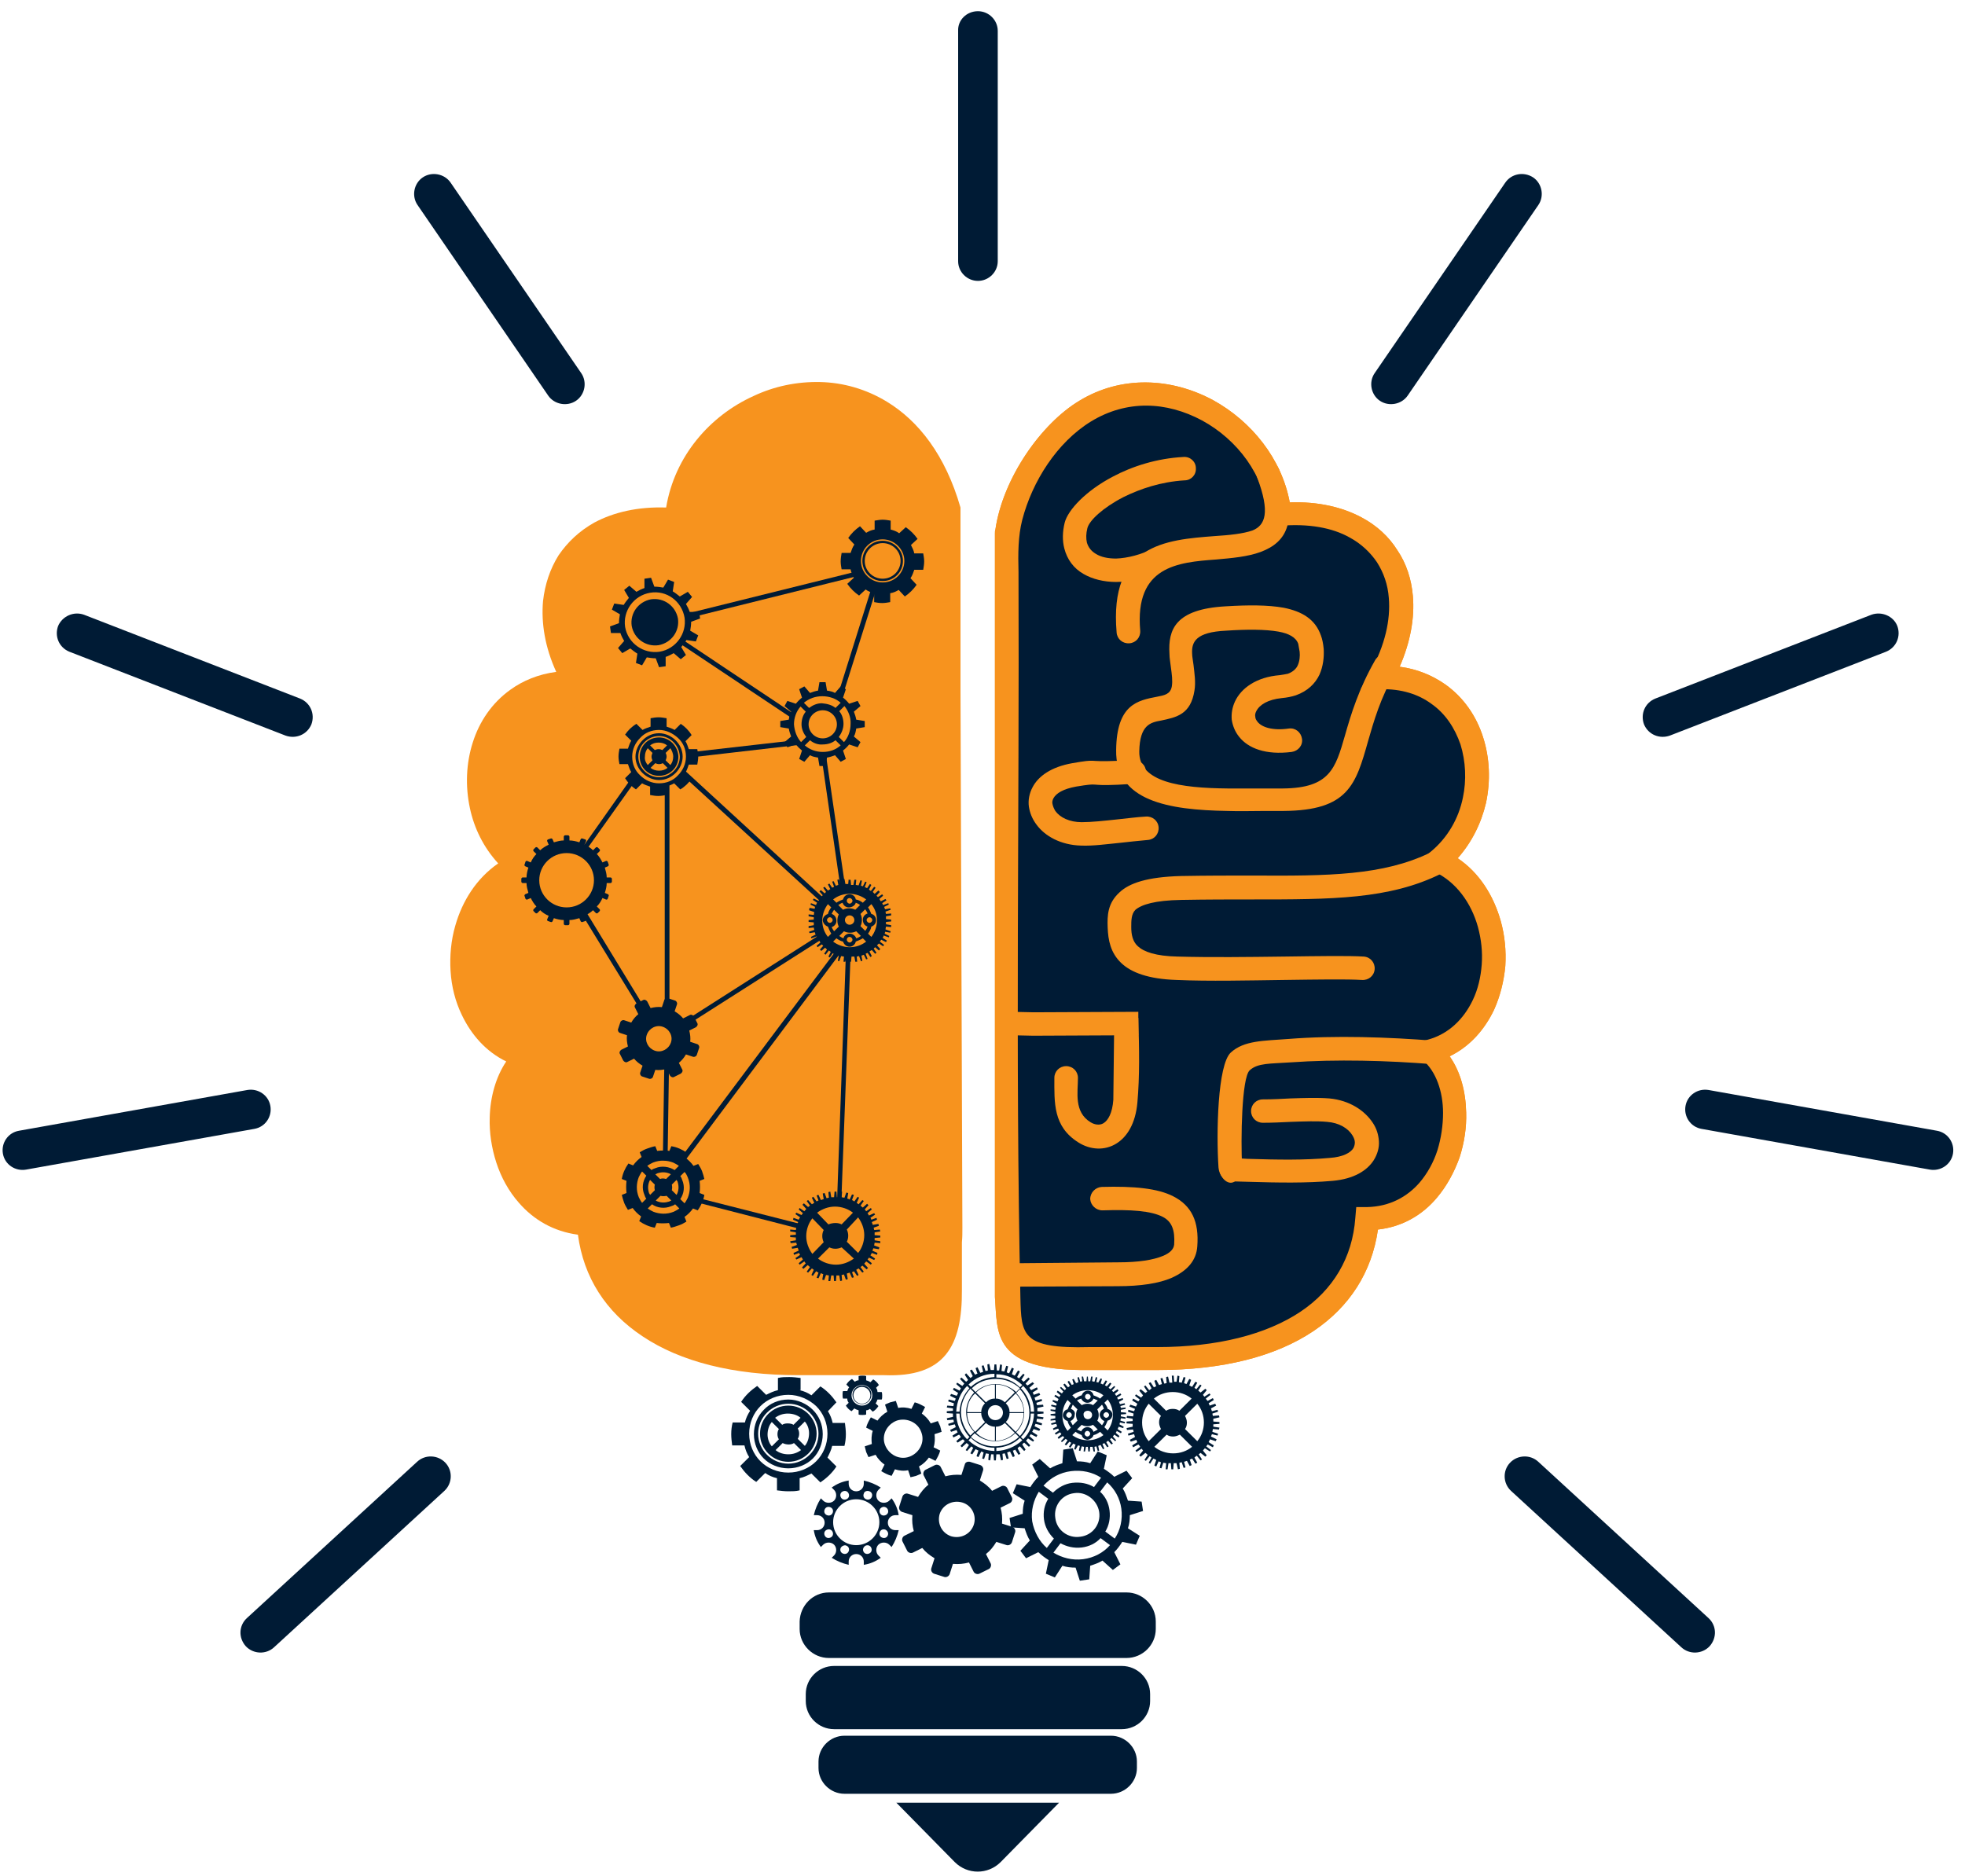 <svg width="133" height="127" viewBox="0 0 133 127" fill="none" xmlns="http://www.w3.org/2000/svg">
<g clip-path="url(#clip0)">
<path fill-rule="evenodd" clip-rule="evenodd" d="M56.102 107.794H76.249C77.334 107.794 78.228 108.681 78.228 109.759V110.266C78.228 111.344 77.334 112.231 76.249 112.231H56.102C55.017 112.231 54.123 111.344 54.123 110.266V109.759C54.155 108.681 55.017 107.794 56.102 107.794Z" fill="#001B35"/>
<path fill-rule="evenodd" clip-rule="evenodd" d="M56.454 112.77H75.93C76.983 112.77 77.845 113.626 77.845 114.672V115.147C77.845 116.193 76.983 117.049 75.93 117.049H56.454C55.4 117.049 54.538 116.193 54.538 115.147V114.672C54.538 113.626 55.4 112.77 56.454 112.77Z" fill="#001B35"/>
<path fill-rule="evenodd" clip-rule="evenodd" d="M57.156 117.493H75.195C76.153 117.493 76.951 118.285 76.951 119.236V119.68C76.951 120.631 76.153 121.423 75.195 121.423H57.156C56.198 121.423 55.4 120.631 55.4 119.68V119.236C55.4 118.285 56.198 117.493 57.156 117.493Z" fill="#001B35"/>
<path fill-rule="evenodd" clip-rule="evenodd" d="M71.683 122.025L67.724 126.051C66.862 126.906 65.489 126.906 64.627 126.051L60.668 122.025H71.683Z" fill="#001B35"/>
<path fill-rule="evenodd" clip-rule="evenodd" d="M45.79 35.179C38.638 34.545 35.509 40.123 38.893 46.241C31.901 46.145 30.401 54.798 34.998 58.633C29.858 61.011 29.985 70.012 35.605 71.534C32.38 74.291 33.849 82.722 39.851 82.849C40.266 88.744 45.502 92.326 54.027 92.326H61.466C63.797 92.326 64.627 88.459 65.01 87.762V39.521C64.084 21.201 46.716 24.941 45.79 35.179Z" fill="#F7931E"/>
<path fill-rule="evenodd" clip-rule="evenodd" d="M45.79 32.136C45.949 31.724 46.396 31.534 46.811 31.692C47.227 31.851 47.418 32.295 47.258 32.707C46.333 35.084 46.684 35.94 47.578 36.288C48.216 36.542 49.142 36.605 50.132 36.669C53.452 36.922 57.252 37.239 56.773 43.198C56.741 43.642 56.358 43.959 55.911 43.927C55.464 43.895 55.145 43.515 55.176 43.071C55.528 38.697 52.59 38.444 50.036 38.253C48.951 38.158 47.897 38.095 47.035 37.746C45.279 37.112 44.417 35.686 45.79 32.136Z" fill="#F7931E"/>
<path fill-rule="evenodd" clip-rule="evenodd" d="M37.904 45.861C37.68 45.48 37.808 45.005 38.191 44.783C38.574 44.561 39.053 44.688 39.276 45.068C40.426 47.033 40.905 48.713 41.288 50.108C41.926 52.327 42.31 53.658 45.47 53.689C45.886 53.689 46.3 53.689 46.716 53.689C47.546 53.689 48.408 53.721 49.238 53.689C52.399 53.658 55.24 53.277 55.208 51.185C55.176 49.379 54.442 49.252 53.74 49.093C52.686 48.903 51.728 48.713 51.473 47.065C51.377 46.495 51.473 45.924 51.537 45.322C51.569 45.068 51.6 44.783 51.632 44.529C51.664 43.769 51.377 43.103 49.334 43.008C47.897 42.945 46.684 42.913 45.79 43.071C45.087 43.198 44.64 43.452 44.449 43.895C44.385 44.054 44.353 44.212 44.353 44.434C44.321 44.751 44.353 45.1 44.481 45.353C44.608 45.607 44.8 45.829 45.151 45.924C45.311 45.987 45.47 46.019 45.694 46.019C47.258 46.146 48.28 46.907 48.727 47.794C48.919 48.206 48.982 48.618 48.95 49.03C48.919 49.442 48.727 49.854 48.44 50.203C47.833 50.964 46.62 51.439 44.896 51.217C44.449 51.154 44.161 50.773 44.193 50.33C44.257 49.886 44.64 49.601 45.087 49.632C46.205 49.791 46.907 49.569 47.194 49.189C47.29 49.093 47.322 48.967 47.354 48.84C47.354 48.713 47.354 48.586 47.29 48.46C47.099 48.048 46.524 47.667 45.566 47.572C45.215 47.54 44.896 47.477 44.608 47.382C43.81 47.097 43.299 46.59 43.012 45.987C42.757 45.417 42.661 44.783 42.725 44.244C42.757 43.895 42.82 43.578 42.916 43.325C43.299 42.247 44.193 41.709 45.438 41.455C46.492 41.265 47.833 41.265 49.366 41.36C52.782 41.55 53.261 42.945 53.165 44.561C53.133 44.878 53.101 45.163 53.069 45.48C53.005 45.956 52.941 46.399 53.005 46.78C53.101 47.287 53.516 47.382 53.995 47.477C55.304 47.731 56.709 48.016 56.773 51.09C56.837 54.545 53.229 55.147 49.238 55.211C48.376 55.211 47.514 55.211 46.684 55.211C46.269 55.211 45.822 55.211 45.438 55.211C41.064 55.179 40.553 53.436 39.723 50.488C39.372 49.22 38.925 47.636 37.904 45.861Z" fill="#F7931E"/>
<path fill-rule="evenodd" clip-rule="evenodd" d="M34.839 59.521C34.455 59.331 34.264 58.855 34.487 58.443C34.679 58.063 35.158 57.873 35.573 58.095C38.766 59.679 42.469 59.679 47.642 59.679C49.142 59.679 50.739 59.679 52.495 59.711C54.761 59.775 55.975 60.187 56.645 60.82C57.411 61.549 57.443 62.373 57.443 63.198C57.411 64.053 57.252 64.909 56.517 65.606C55.847 66.24 54.698 66.684 52.782 66.748C50.611 66.811 47.897 66.779 45.502 66.748C43.236 66.716 41.256 66.684 40.234 66.748C39.787 66.779 39.404 66.462 39.372 66.019C39.34 65.575 39.66 65.194 40.107 65.163C41.16 65.099 43.204 65.131 45.502 65.163C47.865 65.194 50.547 65.258 52.718 65.163C54.187 65.131 54.985 64.846 55.4 64.465C55.751 64.148 55.815 63.673 55.847 63.166C55.847 62.722 55.847 62.247 55.56 61.993C55.145 61.613 54.282 61.359 52.495 61.328C50.739 61.296 49.142 61.296 47.673 61.296C42.246 61.264 38.351 61.233 34.839 59.521Z" fill="#F7931E"/>
<path fill-rule="evenodd" clip-rule="evenodd" d="M35.349 72.421C34.902 72.453 34.519 72.136 34.487 71.692C34.455 71.249 34.775 70.868 35.222 70.837C37.01 70.678 39.372 70.615 41.703 70.615C44.161 70.615 46.588 70.678 48.408 70.805C50.1 70.932 51.345 71.122 52.239 71.978C53.133 72.833 53.516 74.165 53.356 76.542C53.325 76.985 52.941 77.302 52.495 77.271C52.047 77.239 51.728 76.859 51.76 76.415C51.888 74.577 51.664 73.626 51.154 73.119C50.611 72.611 49.653 72.485 48.312 72.39C46.492 72.263 44.097 72.199 41.703 72.199C39.436 72.199 37.137 72.263 35.349 72.421Z" fill="#F7931E"/>
<path fill-rule="evenodd" clip-rule="evenodd" d="M47.961 75.21C48.408 75.21 48.759 75.591 48.727 76.034C48.727 76.478 48.344 76.827 47.897 76.795L46.779 76.763C44.672 76.7 42.948 76.668 41.192 76.827C40.33 76.922 39.819 77.175 39.596 77.492C39.532 77.619 39.5 77.746 39.5 77.873C39.5 78.031 39.564 78.19 39.66 78.348C39.947 78.792 40.554 79.172 41.384 79.267C42.054 79.331 42.916 79.299 43.81 79.267C44.449 79.236 45.119 79.204 45.726 79.204C46.173 79.204 46.524 79.552 46.524 79.996C46.524 80.44 46.173 80.789 45.726 80.789C45.023 80.789 44.449 80.82 43.874 80.852C42.916 80.884 42.022 80.915 41.224 80.852C39.851 80.725 38.83 80.06 38.287 79.204C38.031 78.823 37.904 78.38 37.872 77.968C37.84 77.524 37.968 77.08 38.223 76.668C38.67 75.971 39.564 75.4 41.001 75.274C42.821 75.084 44.608 75.147 46.779 75.21H47.961Z" fill="#F7931E"/>
<path fill-rule="evenodd" clip-rule="evenodd" d="M63.382 34.418L63.541 82.691H63.51V84.022C63.446 84.687 63.35 85.131 63.126 85.416C62.903 85.733 62.456 85.86 61.785 85.924C61.275 85.955 60.764 85.955 60.157 85.924C59.902 85.924 59.646 85.892 59.295 85.892C58.497 85.86 58.465 85.099 58.465 83.483C58.465 83.134 58.465 82.786 58.433 82.405C58.401 80.852 58.401 78.951 58.433 76.985C58.465 74.481 58.497 71.946 58.369 70.107C58.337 69.664 57.954 69.347 57.539 69.347C57.092 69.378 56.773 69.759 56.773 70.171C56.869 72.009 56.869 74.481 56.837 76.954C56.805 78.919 56.805 80.852 56.837 82.405C56.837 82.786 56.869 83.134 56.869 83.451C56.901 86.114 56.932 87.35 59.263 87.445C59.519 87.445 59.806 87.477 60.093 87.477C60.764 87.508 61.339 87.54 61.945 87.477C62.584 87.413 63.094 87.318 63.541 87.096C63.541 89.822 63.126 91.47 59.934 91.47H54.027C49.94 91.47 46.652 90.646 44.353 89.093C42.118 87.603 40.809 85.448 40.617 82.722L40.554 81.993H39.819C38.319 81.962 37.137 81.328 36.275 80.345C35.733 79.711 35.317 78.982 35.062 78.158C34.807 77.334 34.679 76.478 34.679 75.622C34.711 74.164 35.158 72.833 36.052 72.041L37.201 71.058L35.764 70.678C34.296 70.266 33.242 69.252 32.667 67.984C32.316 67.255 32.125 66.431 32.061 65.575C31.997 64.719 32.093 63.832 32.316 63.039C32.763 61.423 33.753 59.996 35.317 59.267L36.467 58.729L35.509 57.936C34.36 56.986 33.657 55.654 33.338 54.291C33.083 53.087 33.114 51.819 33.498 50.678C33.849 49.569 34.519 48.586 35.477 47.92C36.371 47.287 37.489 46.938 38.893 46.938L40.266 46.97L39.596 45.765C38.606 43.99 38.223 42.279 38.351 40.757C38.446 39.87 38.702 39.046 39.149 38.349C39.596 37.651 40.202 37.081 41.001 36.669C42.214 36.003 43.778 35.686 45.694 35.876L46.492 35.94L46.556 35.147C46.843 31.883 48.983 29.347 51.664 28.142C52.846 27.604 54.155 27.318 55.464 27.35C56.741 27.382 58.05 27.73 59.199 28.459C60.955 29.601 62.488 31.502 63.382 34.418ZM65.106 87.286V84.085C65.138 83.768 65.138 83.451 65.138 83.103L65.01 46.716V46.653V34.355C63.989 30.805 62.169 28.491 60.029 27.192C58.625 26.336 57.06 25.892 55.496 25.86C53.931 25.829 52.399 26.146 50.994 26.811C48.057 28.142 45.662 30.868 45.087 34.355C43.172 34.291 41.543 34.672 40.234 35.369C39.213 35.94 38.414 36.7 37.808 37.588C37.233 38.507 36.882 39.553 36.754 40.694C36.627 42.184 36.882 43.8 37.648 45.48C36.435 45.639 35.381 46.082 34.551 46.684C33.306 47.572 32.444 48.84 31.997 50.266C31.55 51.661 31.486 53.214 31.805 54.703C32.093 56.066 32.731 57.366 33.721 58.444C32.252 59.458 31.294 60.979 30.816 62.659C30.528 63.642 30.433 64.719 30.496 65.733C30.56 66.779 30.816 67.794 31.263 68.713C31.901 70.044 32.891 71.185 34.264 71.851C33.561 72.897 33.178 74.26 33.146 75.654C33.114 76.668 33.274 77.714 33.593 78.697C33.913 79.68 34.423 80.63 35.126 81.423C36.116 82.564 37.457 83.356 39.117 83.578C39.5 86.462 41.001 88.808 43.491 90.456C46.045 92.168 49.621 93.087 54.027 93.087H59.838C63.893 93.245 65.138 91.185 65.106 87.286Z" fill="#F7931E"/>
<path fill-rule="evenodd" clip-rule="evenodd" d="M52.016 61.296C51.569 61.296 51.217 60.916 51.249 60.472C51.281 60.028 51.632 59.679 52.079 59.711L53.197 59.743C55.304 59.806 57.028 59.838 58.784 59.679C59.646 59.584 60.157 59.331 60.381 59.014C60.444 58.887 60.476 58.76 60.476 58.633C60.476 58.475 60.413 58.316 60.317 58.158C60.029 57.714 59.423 57.334 58.593 57.239C57.922 57.175 57.06 57.207 56.166 57.239C55.528 57.27 54.857 57.302 54.251 57.302C53.803 57.302 53.452 56.953 53.452 56.51C53.452 56.066 53.803 55.717 54.251 55.717C54.953 55.717 55.528 55.686 56.102 55.654C57.06 55.622 57.954 55.591 58.752 55.654C60.125 55.781 61.147 56.446 61.69 57.302C61.945 57.682 62.073 58.126 62.105 58.538C62.137 58.982 62.009 59.426 61.754 59.838C61.306 60.535 60.413 61.106 58.976 61.232C57.156 61.423 55.368 61.359 53.197 61.296H52.016Z" fill="#F7931E"/>
<path fill-rule="evenodd" clip-rule="evenodd" d="M53.804 39.014C53.42 38.792 53.325 38.285 53.548 37.936C53.772 37.556 54.282 37.461 54.634 37.683C55.496 38.222 56.454 38.444 57.284 38.444C57.89 38.444 58.433 38.317 58.88 38.063C59.263 37.841 59.519 37.556 59.646 37.207C59.742 36.954 59.742 36.637 59.646 36.257C59.519 35.749 58.433 34.735 56.837 33.943C55.655 33.372 54.187 32.96 52.654 33.055C52.207 33.087 51.824 32.738 51.792 32.295C51.76 31.851 52.111 31.471 52.558 31.439C54.41 31.344 56.134 31.788 57.539 32.485C59.583 33.467 60.987 34.989 61.211 35.844C61.37 36.51 61.339 37.144 61.179 37.683C60.923 38.444 60.381 39.014 59.678 39.426C59.008 39.806 58.21 39.997 57.316 39.997C56.198 40.028 54.953 39.711 53.804 39.014Z" fill="#F7931E"/>
<path fill-rule="evenodd" clip-rule="evenodd" d="M57.635 83.356L51.632 83.419C50.291 83.419 49.27 83.578 48.599 83.863C48.152 84.053 47.897 84.307 47.865 84.624C47.801 85.606 48.025 86.177 48.631 86.494C49.429 86.906 50.77 87.001 52.718 86.938C53.165 86.938 53.516 87.286 53.548 87.698C53.548 88.142 53.197 88.491 52.782 88.522C50.579 88.586 48.983 88.427 47.929 87.889C46.684 87.255 46.173 86.177 46.3 84.497C46.364 83.546 46.971 82.849 48.025 82.374C48.887 81.993 50.132 81.803 51.696 81.803L57.699 81.74V83.356H57.635Z" fill="#F7931E"/>
<path fill-rule="evenodd" clip-rule="evenodd" d="M71.906 91.914H78.356C86.881 91.914 92.117 88.332 92.532 82.437C98.534 82.31 100.003 73.879 96.778 71.121C102.397 69.6 102.493 60.567 97.385 58.221C101.95 54.386 100.482 45.733 93.49 45.828C96.874 39.743 93.745 34.133 86.593 34.767C85.795 25.924 70.023 20.282 67.66 39.489L67.437 87.223C67.596 87.825 67.469 91.914 71.906 91.914Z" fill="#F7931E"/>
<path fill-rule="evenodd" clip-rule="evenodd" d="M85.093 32.326C84.933 31.914 85.156 31.47 85.54 31.312C85.955 31.153 86.402 31.375 86.561 31.756C87.934 35.274 87.104 36.7 85.316 37.366C84.454 37.683 83.4 37.778 82.315 37.873C79.729 38.063 76.791 38.316 77.175 42.691C77.207 43.134 76.887 43.514 76.44 43.546C75.993 43.578 75.61 43.261 75.578 42.817C75.067 36.858 78.867 36.541 82.219 36.288C83.209 36.225 84.135 36.13 84.773 35.908C85.635 35.559 85.987 34.703 85.093 32.326Z" fill="#F7931E"/>
<path fill-rule="evenodd" clip-rule="evenodd" d="M93.075 44.688C93.298 44.307 93.777 44.181 94.16 44.403C94.543 44.624 94.671 45.1 94.448 45.48C93.426 47.255 92.979 48.84 92.596 50.171C91.766 53.119 91.255 54.862 86.881 54.894C86.498 54.894 86.05 54.894 85.635 54.894C84.805 54.894 83.911 54.925 83.081 54.894C79.09 54.83 75.483 54.228 75.546 50.773C75.578 47.667 77.015 47.414 78.324 47.16C78.803 47.065 79.218 47.002 79.314 46.463C79.378 46.082 79.314 45.639 79.25 45.163C79.218 44.846 79.154 44.561 79.154 44.244C79.058 42.628 79.537 41.233 82.954 41.043C84.486 40.948 85.827 40.948 86.881 41.138C88.158 41.392 89.02 41.93 89.403 43.008C89.499 43.261 89.562 43.578 89.594 43.927C89.626 44.466 89.562 45.1 89.307 45.67C89.02 46.273 88.509 46.78 87.711 47.065C87.423 47.16 87.104 47.223 86.753 47.255C85.827 47.35 85.252 47.699 85.029 48.143C84.965 48.269 84.933 48.396 84.965 48.523C84.965 48.65 85.029 48.745 85.125 48.872C85.412 49.22 86.114 49.474 87.232 49.315C87.679 49.252 88.062 49.569 88.126 50.013C88.19 50.456 87.87 50.837 87.423 50.9C85.667 51.122 84.486 50.647 83.879 49.886C83.592 49.537 83.432 49.125 83.369 48.713C83.337 48.301 83.4 47.889 83.592 47.477C84.007 46.59 85.029 45.829 86.625 45.702C86.849 45.67 87.008 45.639 87.168 45.607C87.519 45.48 87.743 45.258 87.838 45.036C87.966 44.751 87.998 44.403 87.966 44.117C87.934 43.927 87.902 43.737 87.87 43.578C87.711 43.135 87.232 42.881 86.529 42.754C85.635 42.596 84.39 42.596 82.985 42.691C80.942 42.786 80.655 43.452 80.687 44.212C80.687 44.466 80.751 44.719 80.782 45.005C80.846 45.575 80.942 46.178 80.846 46.748C80.591 48.364 79.633 48.555 78.579 48.776C77.877 48.903 77.143 49.062 77.111 50.868C77.079 52.96 79.92 53.341 83.081 53.372C83.911 53.372 84.773 53.372 85.603 53.372C86.019 53.372 86.434 53.372 86.849 53.372C90.01 53.341 90.393 52.01 91.031 49.791C91.446 48.333 91.957 46.653 93.075 44.688Z" fill="#F7931E"/>
<path fill-rule="evenodd" clip-rule="evenodd" d="M96.81 57.714C97.193 57.524 97.672 57.683 97.896 58.063C98.087 58.443 97.928 58.919 97.544 59.141C94.032 60.884 90.137 60.884 84.773 60.884C83.305 60.884 81.708 60.884 79.952 60.916C78.164 60.947 77.27 61.233 76.855 61.581C76.568 61.866 76.568 62.31 76.568 62.754C76.568 63.261 76.664 63.736 77.015 64.053C77.43 64.434 78.228 64.719 79.697 64.751C81.868 64.814 84.518 64.782 86.912 64.751C89.243 64.719 91.287 64.687 92.308 64.751C92.755 64.782 93.075 65.163 93.043 65.606C93.011 66.05 92.628 66.367 92.181 66.335C91.159 66.272 89.179 66.304 86.912 66.335C84.518 66.367 81.804 66.43 79.633 66.335C77.717 66.272 76.568 65.828 75.897 65.194C75.163 64.497 75.004 63.641 74.972 62.785C74.94 61.961 74.972 61.137 75.77 60.408C76.44 59.775 77.653 59.362 79.92 59.299C81.676 59.267 83.273 59.267 84.773 59.267C89.914 59.299 93.617 59.267 96.81 57.714Z" fill="#F7931E"/>
<path fill-rule="evenodd" clip-rule="evenodd" d="M97.161 70.456C97.608 70.488 97.927 70.868 97.896 71.312C97.864 71.755 97.481 72.072 97.034 72.041C93.969 71.787 90.424 71.692 87.328 71.914C85.987 72.009 85.125 71.946 84.582 72.453C84.039 72.96 83.975 77.144 84.071 78.95C84.103 79.394 83.752 80.028 83.337 80.06C82.89 80.091 82.507 79.489 82.475 79.045C82.315 76.7 82.411 72.072 83.305 71.248C84.199 70.424 85.54 70.456 87.2 70.329C90.361 70.076 94 70.202 97.161 70.456Z" fill="#F7931E"/>
<path fill-rule="evenodd" clip-rule="evenodd" d="M68.586 87.096C68.139 87.096 67.788 86.748 67.788 86.304C67.788 85.86 68.139 85.511 68.586 85.511L75.706 85.448C77.047 85.448 78.069 85.29 78.739 85.004C79.186 84.814 79.442 84.561 79.473 84.244C79.537 83.261 79.314 82.691 78.707 82.374C77.909 81.962 76.568 81.866 74.62 81.93C74.173 81.93 73.822 81.581 73.79 81.169C73.79 80.725 74.141 80.377 74.556 80.345C76.76 80.282 78.356 80.44 79.409 80.979C80.655 81.613 81.166 82.691 81.038 84.37C80.974 85.321 80.367 86.019 79.314 86.494C78.452 86.874 77.207 87.064 75.642 87.064L68.586 87.096Z" fill="#F7931E"/>
<path fill-rule="evenodd" clip-rule="evenodd" d="M83.368 78.38C82.921 78.38 82.57 78.728 82.538 79.14C82.538 79.584 82.89 79.933 83.305 79.965L84.422 79.996C86.593 80.06 88.381 80.091 90.201 79.933C91.638 79.806 92.532 79.236 92.979 78.538C93.234 78.126 93.362 77.682 93.33 77.239C93.298 76.795 93.17 76.383 92.915 76.002C92.372 75.178 91.35 74.481 89.978 74.354C89.179 74.291 88.285 74.323 87.328 74.354C86.753 74.386 86.178 74.418 85.476 74.418C85.029 74.418 84.678 74.766 84.678 75.21C84.678 75.654 85.029 76.002 85.476 76.002C86.082 76.002 86.753 75.971 87.391 75.939C88.317 75.907 89.147 75.876 89.818 75.939C90.648 76.002 91.255 76.383 91.542 76.858C91.638 77.017 91.702 77.175 91.702 77.334C91.702 77.46 91.67 77.587 91.606 77.714C91.414 78.031 90.903 78.316 90.01 78.38C88.254 78.538 86.529 78.507 84.422 78.443L83.368 78.38Z" fill="#F7931E"/>
<path fill-rule="evenodd" clip-rule="evenodd" d="M78.164 37.081C78.547 36.89 79.026 37.017 79.25 37.429C79.442 37.809 79.314 38.285 78.899 38.507C77.749 39.109 76.568 39.394 75.546 39.394C74.716 39.394 73.95 39.204 73.343 38.855C72.673 38.475 72.226 37.873 72.034 37.112C71.906 36.605 71.906 36.003 72.066 35.369C72.29 34.513 73.503 33.214 75.323 32.263C76.632 31.566 78.292 31.027 80.112 30.932C80.559 30.9 80.942 31.248 80.942 31.692C80.974 32.136 80.623 32.516 80.176 32.516C78.579 32.611 77.175 33.087 76.025 33.657C74.62 34.386 73.726 35.242 73.599 35.749C73.503 36.13 73.503 36.447 73.567 36.732C73.663 37.049 73.854 37.302 74.173 37.492C74.525 37.714 75.004 37.809 75.546 37.809C76.313 37.778 77.239 37.556 78.164 37.081Z" fill="#F7931E"/>
<path fill-rule="evenodd" clip-rule="evenodd" d="M68.937 38.729C68.905 37.492 68.905 36.288 69.193 35.179C69.863 32.611 71.523 29.949 73.854 28.523C76.249 27.065 78.931 27.16 81.357 28.459C83.752 29.759 85.572 32.168 85.795 34.862L85.859 35.654L86.657 35.591C88.573 35.432 90.169 35.718 91.35 36.383C92.117 36.795 92.755 37.397 93.202 38.063C93.649 38.76 93.937 39.584 94.001 40.472C94.128 41.962 93.745 43.673 92.755 45.48L92.085 46.684L93.458 46.653C94.862 46.621 96.012 47.001 96.874 47.635C97.832 48.301 98.47 49.283 98.853 50.393C99.205 51.534 99.269 52.801 99.013 54.006C98.726 55.401 97.991 56.7 96.842 57.651L95.884 58.443L97.034 58.982C98.566 59.679 99.588 61.137 100.035 62.754C100.258 63.578 100.354 64.434 100.29 65.29C100.226 66.145 100.035 66.969 99.684 67.698C99.077 68.966 98.055 70.012 96.587 70.392L95.15 70.773L96.299 71.755C97.193 72.516 97.672 73.879 97.672 75.337C97.672 76.161 97.544 77.049 97.289 77.873C97.034 78.665 96.618 79.426 96.076 80.06C95.246 81.01 94.064 81.676 92.532 81.708H91.797L91.734 82.437C91.542 85.131 90.233 87.318 87.998 88.808C85.699 90.329 82.411 91.185 78.324 91.185H73.758C69.129 91.311 69.129 90.361 69.065 87.825C68.714 71.407 69.001 55.084 68.937 38.729ZM67.373 35.844C67.341 35.908 67.341 36.003 67.341 36.098V87.793C67.532 90.202 67.085 92.833 73.758 92.738H78.356C82.762 92.738 86.338 91.819 88.892 90.107C91.35 88.459 92.851 86.114 93.266 83.229C94.958 83.039 96.299 82.215 97.257 81.074C97.928 80.281 98.438 79.331 98.79 78.348C99.109 77.365 99.269 76.32 99.237 75.305C99.205 73.879 98.853 72.548 98.119 71.502C99.492 70.836 100.482 69.695 101.12 68.364C101.535 67.445 101.791 66.43 101.887 65.385C101.95 64.37 101.855 63.324 101.567 62.31C101.088 60.63 100.131 59.077 98.662 58.095C99.62 57.017 100.258 55.717 100.578 54.355C100.897 52.865 100.833 51.312 100.386 49.917C99.939 48.491 99.077 47.223 97.832 46.336C96.97 45.733 95.948 45.29 94.735 45.131C95.469 43.451 95.757 41.803 95.629 40.345C95.533 39.204 95.182 38.126 94.575 37.239C94.001 36.32 93.17 35.559 92.149 35.02C90.84 34.323 89.211 33.943 87.296 34.006C86.753 31.058 84.71 28.523 82.123 27.096C79.25 25.543 75.866 25.416 73.056 27.128C70.47 28.681 67.884 32.358 67.373 35.844Z" fill="#F7931E"/>
<path fill-rule="evenodd" clip-rule="evenodd" d="M76.728 51.471C77.175 51.439 77.558 51.788 77.558 52.231C77.59 52.675 77.238 53.055 76.791 53.055L75.674 53.119C73.567 53.214 74.556 52.96 72.832 53.245C71.97 53.404 71.492 53.689 71.3 54.038C71.236 54.165 71.204 54.291 71.236 54.418C71.268 54.577 71.332 54.735 71.428 54.894C71.747 55.337 72.385 55.654 73.216 55.654C73.886 55.654 74.748 55.559 75.642 55.464C76.281 55.401 76.951 55.306 77.558 55.274C78.005 55.242 78.388 55.559 78.42 56.003C78.452 56.447 78.132 56.827 77.685 56.859C76.983 56.922 76.408 56.986 75.834 57.049C74.876 57.144 73.982 57.271 73.184 57.239C71.811 57.207 70.725 56.605 70.15 55.813C69.863 55.432 69.704 55.02 69.64 54.608C69.576 54.165 69.672 53.689 69.895 53.277C70.278 52.548 71.14 51.914 72.577 51.661C74.397 51.344 73.439 51.597 75.61 51.502L76.728 51.471Z" fill="#F7931E"/>
<path fill-rule="evenodd" clip-rule="evenodd" d="M68.458 70.076C67.884 70.076 67.405 69.695 67.405 69.252C67.405 68.808 67.916 68.459 68.49 68.491L69.959 68.523L77.047 68.491V70.076L69.927 70.108L68.458 70.076Z" fill="#F7931E"/>
<path fill-rule="evenodd" clip-rule="evenodd" d="M77.047 68.903C77.111 71.058 77.143 72.833 76.983 74.64C76.855 76.066 76.281 76.954 75.578 77.397C74.78 77.904 73.79 77.841 72.992 77.334C71.268 76.256 71.364 74.64 71.364 72.96C71.364 72.516 71.715 72.168 72.162 72.168C72.609 72.168 72.96 72.516 72.96 72.96C72.96 73.942 72.673 75.274 73.822 75.971C74.078 76.129 74.429 76.193 74.684 76.034C75.004 75.844 75.291 75.337 75.355 74.45L75.418 68.903H77.047Z" fill="#F7931E"/>
<path fill-rule="evenodd" clip-rule="evenodd" d="M71.906 91.914H78.356C86.881 91.914 92.117 88.332 92.532 82.437C98.534 82.31 100.003 73.879 96.778 71.121C102.397 69.6 102.493 60.567 97.385 58.221C101.95 54.386 100.482 45.733 93.49 45.828C96.874 39.743 93.745 34.133 86.593 34.767C85.795 25.924 70.023 20.282 67.66 39.489L67.437 87.223C67.596 87.825 67.469 91.914 71.906 91.914Z" fill="#F7931E"/>
<path fill-rule="evenodd" clip-rule="evenodd" d="M71.3 91.914C70.214 91.216 69.129 90.519 68.075 89.854C67.532 88.744 67.532 87.572 67.437 87.286L67.66 39.553C68.043 36.383 68.809 33.911 69.799 32.009C70.15 31.312 72.034 27.699 77.43 26.653C81.868 26.589 86.21 30.266 86.625 34.798C93.777 34.164 96.906 39.743 93.522 45.86C100.514 45.765 102.014 54.418 97.417 58.253C102.557 60.63 102.429 69.632 96.81 71.153C100.035 73.911 98.566 82.342 92.564 82.469C92.149 88.364 86.912 91.945 78.388 91.945H71.938C71.715 91.914 71.491 91.914 71.3 91.914Z" fill="#001B35"/>
<path fill-rule="evenodd" clip-rule="evenodd" d="M98.438 76.035C89.211 72.865 78.228 69.379 67.532 67.287L67.596 55.369C77.877 53.341 88.413 50.044 97.385 47.002C100.833 49.442 100.929 55.306 97.385 58.285C102.525 60.662 102.397 69.664 96.778 71.185C98.023 72.199 98.566 74.101 98.438 76.035Z" fill="#001B35"/>
<path fill-rule="evenodd" clip-rule="evenodd" d="M85.093 32.326C84.933 31.914 85.156 31.47 85.54 31.312C85.955 31.153 86.402 31.375 86.561 31.756C87.934 35.274 87.104 36.7 85.316 37.366C84.454 37.683 83.4 37.778 82.315 37.873C79.729 38.063 76.791 38.316 77.175 42.691C77.207 43.134 76.887 43.514 76.44 43.546C75.993 43.578 75.61 43.261 75.578 42.817C75.067 36.858 78.867 36.541 82.219 36.288C83.209 36.225 84.135 36.13 84.773 35.908C85.635 35.559 85.987 34.703 85.093 32.326Z" fill="#F7931E"/>
<path fill-rule="evenodd" clip-rule="evenodd" d="M93.075 44.688C93.298 44.307 93.777 44.181 94.16 44.403C94.543 44.624 94.671 45.1 94.448 45.48C93.426 47.255 92.979 48.84 92.596 50.171C91.766 53.119 91.255 54.862 86.881 54.894C86.498 54.894 86.05 54.894 85.635 54.894C84.805 54.894 83.911 54.925 83.081 54.894C79.09 54.83 75.483 54.228 75.546 50.773C75.578 47.667 77.015 47.414 78.324 47.16C78.803 47.065 79.218 47.002 79.314 46.463C79.378 46.082 79.314 45.639 79.25 45.163C79.218 44.846 79.154 44.561 79.154 44.244C79.058 42.628 79.537 41.233 82.954 41.043C84.486 40.948 85.827 40.948 86.881 41.138C88.158 41.392 89.02 41.93 89.403 43.008C89.499 43.261 89.562 43.578 89.594 43.927C89.626 44.466 89.562 45.1 89.307 45.67C89.02 46.273 88.509 46.78 87.711 47.065C87.423 47.16 87.104 47.223 86.753 47.255C85.827 47.35 85.252 47.699 85.029 48.143C84.965 48.269 84.933 48.396 84.965 48.523C84.965 48.65 85.029 48.745 85.125 48.872C85.412 49.22 86.114 49.474 87.232 49.315C87.679 49.252 88.062 49.569 88.126 50.013C88.19 50.456 87.87 50.837 87.423 50.9C85.667 51.122 84.486 50.647 83.879 49.886C83.592 49.537 83.432 49.125 83.369 48.713C83.337 48.301 83.4 47.889 83.592 47.477C84.007 46.59 85.029 45.829 86.625 45.702C86.849 45.67 87.008 45.639 87.168 45.607C87.519 45.48 87.743 45.258 87.838 45.036C87.966 44.751 87.998 44.403 87.966 44.117C87.934 43.927 87.902 43.737 87.87 43.578C87.711 43.135 87.232 42.881 86.529 42.754C85.635 42.596 84.39 42.596 82.985 42.691C80.942 42.786 80.655 43.452 80.687 44.212C80.687 44.466 80.751 44.719 80.782 45.005C80.846 45.575 80.942 46.178 80.846 46.748C80.591 48.364 79.633 48.555 78.579 48.776C77.877 48.903 77.143 49.062 77.111 50.868C77.079 52.96 79.92 53.341 83.081 53.372C83.911 53.372 84.773 53.372 85.603 53.372C86.019 53.372 86.434 53.372 86.849 53.372C90.01 53.341 90.393 52.01 91.031 49.791C91.446 48.333 91.957 46.653 93.075 44.688Z" fill="#F7931E"/>
<path fill-rule="evenodd" clip-rule="evenodd" d="M96.81 57.714C97.193 57.524 97.672 57.683 97.896 58.063C98.087 58.443 97.928 58.919 97.544 59.141C94.032 60.884 90.137 60.884 84.773 60.884C83.305 60.884 81.708 60.884 79.952 60.916C78.164 60.947 77.27 61.233 76.855 61.581C76.568 61.866 76.568 62.31 76.568 62.754C76.568 63.261 76.664 63.736 77.015 64.053C77.43 64.434 78.228 64.719 79.697 64.751C81.868 64.814 84.518 64.782 86.912 64.751C89.243 64.719 91.287 64.687 92.308 64.751C92.755 64.782 93.075 65.163 93.043 65.606C93.011 66.05 92.628 66.367 92.181 66.335C91.159 66.272 89.179 66.304 86.912 66.335C84.518 66.367 81.804 66.43 79.633 66.335C77.717 66.272 76.568 65.828 75.897 65.194C75.163 64.497 75.004 63.641 74.972 62.785C74.94 61.961 74.972 61.137 75.77 60.408C76.44 59.775 77.653 59.362 79.92 59.299C81.676 59.267 83.273 59.267 84.773 59.267C89.914 59.299 93.617 59.267 96.81 57.714Z" fill="#F7931E"/>
<path fill-rule="evenodd" clip-rule="evenodd" d="M97.161 70.456C97.608 70.488 97.927 70.868 97.896 71.312C97.864 71.755 97.481 72.072 97.034 72.041C93.969 71.787 90.424 71.692 87.328 71.914C85.987 72.009 85.125 71.946 84.582 72.453C84.039 72.96 83.975 77.144 84.071 78.95C84.103 79.394 83.752 80.028 83.337 80.06C82.89 80.091 82.507 79.489 82.475 79.045C82.315 76.7 82.411 72.072 83.305 71.248C84.199 70.424 85.54 70.456 87.2 70.329C90.361 70.076 94 70.202 97.161 70.456Z" fill="#F7931E"/>
<path fill-rule="evenodd" clip-rule="evenodd" d="M68.586 87.096C68.139 87.096 67.788 86.748 67.788 86.304C67.788 85.86 68.139 85.511 68.586 85.511L75.706 85.448C77.047 85.448 78.069 85.29 78.739 85.004C79.186 84.814 79.442 84.561 79.473 84.244C79.537 83.261 79.314 82.691 78.707 82.374C77.909 81.962 76.568 81.866 74.62 81.93C74.173 81.93 73.822 81.581 73.79 81.169C73.79 80.725 74.141 80.377 74.556 80.345C76.76 80.282 78.356 80.44 79.409 80.979C80.655 81.613 81.166 82.691 81.038 84.37C80.974 85.321 80.367 86.019 79.314 86.494C78.452 86.874 77.207 87.064 75.642 87.064L68.586 87.096Z" fill="#F7931E"/>
<path fill-rule="evenodd" clip-rule="evenodd" d="M83.368 78.38C82.921 78.38 82.57 78.728 82.538 79.14C82.538 79.584 82.89 79.933 83.305 79.965L84.422 79.996C86.593 80.06 88.381 80.091 90.201 79.933C91.638 79.806 92.532 79.236 92.979 78.538C93.234 78.126 93.362 77.682 93.33 77.239C93.298 76.795 93.17 76.383 92.915 76.002C92.372 75.178 91.35 74.481 89.978 74.354C89.179 74.291 88.285 74.323 87.328 74.354C86.753 74.386 86.178 74.418 85.476 74.418C85.029 74.418 84.678 74.766 84.678 75.21C84.678 75.654 85.029 76.002 85.476 76.002C86.082 76.002 86.753 75.971 87.391 75.939C88.317 75.907 89.147 75.876 89.818 75.939C90.648 76.002 91.255 76.383 91.542 76.858C91.638 77.017 91.702 77.175 91.702 77.334C91.702 77.46 91.67 77.587 91.606 77.714C91.414 78.031 90.903 78.316 90.01 78.38C88.254 78.538 86.529 78.507 84.422 78.443L83.368 78.38Z" fill="#F7931E"/>
<path fill-rule="evenodd" clip-rule="evenodd" d="M78.164 37.081C78.547 36.89 79.026 37.017 79.25 37.429C79.442 37.809 79.314 38.285 78.899 38.507C77.749 39.109 76.568 39.394 75.546 39.394C74.716 39.394 73.95 39.204 73.343 38.855C72.673 38.475 72.226 37.873 72.034 37.112C71.906 36.605 71.906 36.003 72.066 35.369C72.29 34.513 73.503 33.214 75.323 32.263C76.632 31.566 78.292 31.027 80.112 30.932C80.559 30.9 80.942 31.248 80.942 31.692C80.974 32.136 80.623 32.516 80.176 32.516C78.579 32.611 77.175 33.087 76.025 33.657C74.62 34.386 73.726 35.242 73.599 35.749C73.503 36.13 73.503 36.447 73.567 36.732C73.663 37.049 73.854 37.302 74.173 37.492C74.525 37.714 75.004 37.809 75.546 37.809C76.313 37.778 77.239 37.556 78.164 37.081Z" fill="#F7931E"/>
<path fill-rule="evenodd" clip-rule="evenodd" d="M68.937 38.729C68.905 37.492 68.905 36.288 69.193 35.179C69.863 32.611 71.523 29.949 73.854 28.523C76.249 27.065 78.931 27.16 81.357 28.459C83.752 29.759 85.572 32.168 85.795 34.862L85.859 35.654L86.657 35.591C88.573 35.432 90.169 35.718 91.35 36.383C92.117 36.795 92.755 37.397 93.202 38.063C93.649 38.76 93.937 39.584 94.001 40.472C94.128 41.962 93.745 43.673 92.755 45.48L92.085 46.684L93.458 46.653C94.862 46.621 96.012 47.001 96.874 47.635C97.832 48.301 98.47 49.283 98.853 50.393C99.205 51.534 99.269 52.801 99.013 54.006C98.726 55.401 97.991 56.7 96.842 57.651L95.884 58.443L97.034 58.982C98.566 59.679 99.588 61.137 100.035 62.754C100.258 63.578 100.354 64.434 100.29 65.29C100.226 66.145 100.035 66.969 99.684 67.698C99.077 68.966 98.055 70.012 96.587 70.392L95.15 70.773L96.299 71.755C97.193 72.516 97.672 73.879 97.672 75.337C97.672 76.161 97.544 77.049 97.289 77.873C97.034 78.665 96.618 79.426 96.076 80.06C95.246 81.01 94.064 81.676 92.532 81.708H91.797L91.734 82.437C91.542 85.131 90.233 87.318 87.998 88.808C85.699 90.329 82.411 91.185 78.324 91.185H73.758C69.129 91.311 69.129 90.361 69.065 87.825C68.714 71.407 69.001 55.084 68.937 38.729ZM67.373 35.844C67.341 35.908 67.341 36.003 67.341 36.098V87.793C67.532 90.202 67.085 92.833 73.758 92.738H78.356C82.762 92.738 86.338 91.819 88.892 90.107C91.35 88.459 92.851 86.114 93.266 83.229C94.958 83.039 96.299 82.215 97.257 81.074C97.928 80.281 98.438 79.331 98.79 78.348C99.109 77.365 99.269 76.32 99.237 75.305C99.205 73.879 98.853 72.548 98.119 71.502C99.492 70.836 100.482 69.695 101.12 68.364C101.535 67.445 101.791 66.43 101.887 65.385C101.95 64.37 101.855 63.324 101.567 62.31C101.088 60.63 100.131 59.077 98.662 58.095C99.62 57.017 100.258 55.717 100.578 54.355C100.897 52.865 100.833 51.312 100.386 49.917C99.939 48.491 99.077 47.223 97.832 46.336C96.97 45.733 95.948 45.29 94.735 45.131C95.469 43.451 95.757 41.803 95.629 40.345C95.533 39.204 95.182 38.126 94.575 37.239C94.001 36.32 93.17 35.559 92.149 35.02C90.84 34.323 89.211 33.943 87.296 34.006C86.753 31.058 84.71 28.523 82.123 27.096C79.25 25.543 75.866 25.416 73.056 27.128C70.47 28.681 67.884 32.358 67.373 35.844Z" fill="#F7931E"/>
<path fill-rule="evenodd" clip-rule="evenodd" d="M76.728 51.471C77.175 51.439 77.558 51.788 77.558 52.231C77.59 52.675 77.238 53.055 76.791 53.055L75.674 53.119C73.567 53.214 74.556 52.96 72.832 53.245C71.97 53.404 71.492 53.689 71.3 54.038C71.236 54.165 71.204 54.291 71.236 54.418C71.268 54.577 71.332 54.735 71.428 54.894C71.747 55.337 72.385 55.654 73.216 55.654C73.886 55.654 74.748 55.559 75.642 55.464C76.281 55.401 76.951 55.306 77.558 55.274C78.005 55.242 78.388 55.559 78.42 56.003C78.452 56.447 78.132 56.827 77.685 56.859C76.983 56.922 76.408 56.986 75.834 57.049C74.876 57.144 73.982 57.271 73.184 57.239C71.811 57.207 70.725 56.605 70.15 55.813C69.863 55.432 69.704 55.02 69.64 54.608C69.576 54.165 69.672 53.689 69.895 53.277C70.278 52.548 71.14 51.914 72.577 51.661C74.397 51.344 73.439 51.597 75.61 51.502L76.728 51.471Z" fill="#F7931E"/>
<path fill-rule="evenodd" clip-rule="evenodd" d="M68.458 70.076C67.884 70.076 67.405 69.695 67.405 69.252C67.405 68.808 67.916 68.459 68.49 68.491L69.959 68.523L77.047 68.491V70.076L69.927 70.108L68.458 70.076Z" fill="#F7931E"/>
<path fill-rule="evenodd" clip-rule="evenodd" d="M77.047 68.903C77.111 71.058 77.143 72.833 76.983 74.64C76.855 76.066 76.281 76.954 75.578 77.397C74.78 77.904 73.79 77.841 72.992 77.334C71.268 76.256 71.364 74.64 71.364 72.96C71.364 72.516 71.715 72.168 72.162 72.168C72.609 72.168 72.96 72.516 72.96 72.96C72.96 73.942 72.673 75.274 73.822 75.971C74.078 76.129 74.429 76.193 74.684 76.034C75.004 75.844 75.291 75.337 75.355 74.45L75.418 68.903H77.047Z" fill="#F7931E"/>
<path fill-rule="evenodd" clip-rule="evenodd" d="M46.684 80.948L54.538 82.944C54.506 83.04 54.474 83.166 54.442 83.261L46.556 81.233C46.62 81.138 46.652 81.043 46.684 80.948ZM56.645 81.613L57.252 64.624C57.347 64.624 57.443 64.624 57.507 64.624C57.539 64.624 57.539 64.624 57.571 64.624L56.932 81.645C56.869 81.645 56.741 81.613 56.645 81.613ZM55.623 63.578L46.269 69.537C46.205 69.442 46.141 69.347 46.077 69.284L55.464 63.293C55.496 63.42 55.56 63.515 55.623 63.578ZM43.682 68.903L39.276 61.708C39.372 61.677 39.468 61.613 39.564 61.55L43.97 68.776C43.874 68.808 43.746 68.871 43.682 68.903ZM39.245 57.62L42.98 52.327C43.044 52.422 43.108 52.517 43.204 52.58L39.532 57.746C39.436 57.715 39.34 57.651 39.245 57.62ZM46.588 50.932L53.836 50.108C53.899 50.203 53.963 50.33 54.059 50.425L46.652 51.281C46.62 51.154 46.588 51.027 46.588 50.932ZM56.677 47.16L59.104 39.426C59.199 39.458 59.295 39.522 59.423 39.522L56.964 47.319C56.869 47.255 56.773 47.192 56.677 47.16ZM58.465 38.888C58.401 38.792 58.337 38.697 58.305 38.602L46.428 41.55C46.46 41.645 46.492 41.772 46.492 41.867L58.465 38.888Z" fill="#001B35"/>
<path fill-rule="evenodd" clip-rule="evenodd" d="M46.141 43.261L53.644 48.269C53.612 48.364 53.58 48.491 53.548 48.586L45.949 43.515C46.045 43.42 46.109 43.356 46.141 43.261ZM55.911 51.154L57.22 60.123C57.124 60.155 56.996 60.155 56.901 60.187L55.592 51.154C55.623 51.154 55.655 51.154 55.687 51.154C55.751 51.185 55.815 51.154 55.911 51.154ZM55.623 61.106C55.687 61.011 55.751 60.916 55.815 60.852L46.364 52.168C46.301 52.263 46.269 52.358 46.173 52.453L55.623 61.106ZM45.311 53.119V68.745C45.215 68.713 45.087 68.681 44.992 68.65V53.182C45.087 53.182 45.215 53.15 45.311 53.119ZM45.279 72.231L45.183 78.57C45.087 78.57 44.992 78.538 44.896 78.538H44.864L44.96 72.294C45.055 72.294 45.183 72.263 45.279 72.231ZM45.79 78.76L56.549 64.402C56.645 64.466 56.741 64.497 56.869 64.529L46.077 78.951C45.981 78.887 45.886 78.824 45.79 78.76Z" fill="#001B35"/>
<path fill-rule="evenodd" clip-rule="evenodd" d="M45.119 49.189C45.311 49.252 45.502 49.316 45.662 49.411L46.077 48.998C46.364 49.189 46.62 49.442 46.812 49.759L46.396 50.171C46.492 50.33 46.556 50.52 46.62 50.71H47.195C47.227 50.869 47.258 51.059 47.258 51.217C47.258 51.407 47.227 51.566 47.195 51.756H46.62C46.556 51.946 46.492 52.136 46.396 52.295L46.812 52.707C46.62 52.992 46.364 53.246 46.045 53.436L45.63 53.024C45.471 53.119 45.279 53.182 45.087 53.246V53.816C44.928 53.848 44.736 53.88 44.545 53.88C44.353 53.88 44.193 53.848 44.002 53.816V53.246C43.81 53.182 43.619 53.119 43.459 53.024L43.044 53.436C42.757 53.246 42.501 52.992 42.31 52.675L42.725 52.263C42.629 52.105 42.565 51.914 42.501 51.724H41.926C41.895 51.566 41.863 51.376 41.863 51.217C41.863 51.027 41.895 50.869 41.926 50.678H42.501C42.565 50.488 42.629 50.298 42.725 50.14L42.31 49.727C42.501 49.442 42.757 49.189 43.076 48.998L43.491 49.411C43.651 49.316 43.842 49.252 44.034 49.189V48.618C44.193 48.587 44.385 48.555 44.577 48.555C44.768 48.555 44.928 48.587 45.119 48.618V49.189ZM45.375 50.647L45.055 50.964C45.087 51.027 45.119 51.122 45.119 51.217C45.119 51.312 45.087 51.376 45.055 51.471L45.375 51.788C45.502 51.629 45.566 51.439 45.566 51.217C45.566 50.995 45.471 50.805 45.375 50.647ZM44.353 51.661L44.034 51.978C44.193 52.105 44.385 52.168 44.608 52.168C44.832 52.168 45.023 52.105 45.183 51.978L44.864 51.661C44.8 51.693 44.704 51.724 44.608 51.724C44.513 51.724 44.417 51.693 44.353 51.661ZM43.842 51.788L44.161 51.471C44.13 51.407 44.098 51.312 44.098 51.217C44.098 51.122 44.13 51.059 44.161 50.964L43.842 50.647C43.715 50.805 43.651 50.995 43.651 51.217C43.619 51.439 43.715 51.629 43.842 51.788ZM44.832 50.773L45.151 50.456C44.992 50.33 44.8 50.266 44.577 50.266C44.353 50.266 44.161 50.33 44.002 50.456L44.321 50.773C44.385 50.742 44.481 50.71 44.577 50.71C44.672 50.71 44.768 50.742 44.832 50.773ZM44.608 49.411C44.098 49.411 43.651 49.601 43.331 49.949C43.012 50.266 42.789 50.71 42.789 51.217C42.789 51.724 42.98 52.168 43.331 52.485C43.651 52.802 44.098 53.024 44.608 53.024C45.119 53.024 45.566 52.834 45.886 52.485C46.205 52.168 46.428 51.724 46.428 51.217C46.428 50.71 46.237 50.266 45.886 49.949C45.534 49.633 45.087 49.411 44.608 49.411ZM45.726 50.108C45.439 49.823 45.023 49.633 44.608 49.633C44.161 49.633 43.778 49.823 43.491 50.108C43.204 50.393 43.012 50.805 43.012 51.217C43.012 51.661 43.204 52.041 43.491 52.327C43.778 52.612 44.193 52.802 44.608 52.802C45.055 52.802 45.439 52.612 45.726 52.327C46.013 52.041 46.205 51.629 46.205 51.217C46.205 50.773 46.013 50.393 45.726 50.108ZM44.608 49.918C43.874 49.918 43.299 50.488 43.299 51.217C43.299 51.946 43.874 52.517 44.608 52.517C45.343 52.517 45.917 51.946 45.917 51.217C45.886 50.488 45.311 49.918 44.608 49.918ZM44.608 49.823C43.842 49.823 43.204 50.456 43.204 51.217C43.204 51.978 43.842 52.612 44.608 52.612C45.375 52.612 46.013 51.978 46.013 51.217C45.981 50.456 45.375 49.823 44.608 49.823Z" fill="#001B35"/>
<path fill-rule="evenodd" clip-rule="evenodd" d="M45.311 77.904L45.438 77.588C45.822 77.651 46.173 77.809 46.492 78.031L46.364 78.348C46.588 78.507 46.779 78.697 46.939 78.919L47.258 78.792C47.354 78.95 47.45 79.109 47.514 79.267C47.578 79.458 47.642 79.648 47.673 79.806L47.354 79.933C47.386 80.218 47.386 80.472 47.354 80.757L47.673 80.884C47.61 81.264 47.45 81.613 47.227 81.93L46.907 81.803C46.748 82.025 46.556 82.215 46.333 82.374L46.46 82.691C46.301 82.786 46.141 82.881 45.949 82.944C45.758 83.007 45.598 83.071 45.407 83.103L45.279 82.786C44.992 82.817 44.704 82.817 44.449 82.786L44.321 83.103C43.938 83.039 43.587 82.881 43.267 82.659L43.395 82.342C43.172 82.183 42.98 81.993 42.821 81.771L42.501 81.898C42.405 81.74 42.31 81.581 42.246 81.423C42.182 81.233 42.118 81.042 42.086 80.884L42.405 80.757C42.373 80.472 42.373 80.218 42.405 79.933L42.086 79.806C42.15 79.426 42.31 79.077 42.533 78.76L42.852 78.887C43.012 78.665 43.204 78.475 43.427 78.317L43.299 78C43.459 77.904 43.619 77.809 43.81 77.746C44.002 77.683 44.161 77.619 44.353 77.588L44.481 77.904C44.768 77.873 45.055 77.873 45.311 77.904ZM46.333 79.331L46.045 79.616C46.109 79.679 46.141 79.775 46.173 79.87C46.364 80.313 46.301 80.789 46.045 81.169L46.333 81.454C46.428 81.328 46.492 81.201 46.556 81.074C46.716 80.662 46.748 80.187 46.556 79.711C46.492 79.553 46.428 79.426 46.333 79.331ZM45.79 79.87L45.471 80.187C45.502 80.313 45.502 80.44 45.471 80.567L45.79 80.884C45.822 80.852 45.822 80.82 45.854 80.757C45.949 80.504 45.949 80.25 45.854 79.965C45.822 79.933 45.822 79.901 45.79 79.87ZM44.704 80.947L44.385 81.264C44.417 81.296 44.449 81.296 44.513 81.328C44.768 81.423 45.023 81.423 45.311 81.328C45.343 81.296 45.375 81.296 45.438 81.264L45.119 80.947C44.96 80.979 44.832 80.979 44.704 80.947ZM44.13 81.518L43.842 81.803C43.97 81.898 44.098 81.962 44.225 82.025C44.64 82.183 45.119 82.215 45.598 82.025C45.726 81.962 45.854 81.898 45.981 81.803L45.694 81.518C45.63 81.581 45.534 81.613 45.438 81.645C44.992 81.835 44.481 81.771 44.13 81.518ZM43.459 81.423L43.746 81.137C43.682 81.074 43.651 80.979 43.619 80.884C43.427 80.44 43.491 79.965 43.746 79.584L43.459 79.299C43.363 79.426 43.299 79.553 43.236 79.679C43.076 80.091 43.044 80.567 43.236 81.042C43.299 81.169 43.363 81.296 43.459 81.423ZM44.002 80.884L44.321 80.567C44.289 80.44 44.289 80.313 44.321 80.187L44.002 79.87C43.97 79.901 43.97 79.933 43.938 79.996C43.842 80.25 43.842 80.504 43.938 80.789C43.97 80.789 43.97 80.852 44.002 80.884ZM45.087 79.806L45.407 79.489C45.375 79.458 45.343 79.458 45.279 79.426C45.023 79.331 44.768 79.331 44.481 79.426C44.449 79.458 44.417 79.458 44.353 79.489L44.672 79.806C44.832 79.743 44.96 79.775 45.087 79.806ZM45.662 79.204L45.949 78.919C45.822 78.824 45.694 78.76 45.566 78.697C45.151 78.538 44.672 78.507 44.193 78.697C44.066 78.76 43.938 78.824 43.81 78.919L44.098 79.204C44.161 79.141 44.257 79.109 44.353 79.077C44.8 78.887 45.311 78.982 45.662 79.204Z" fill="#001B35"/>
<path fill-rule="evenodd" clip-rule="evenodd" d="M56.486 80.662H56.613L56.645 81.043C56.709 81.043 56.741 81.043 56.805 81.043L56.869 80.662H56.996L56.964 81.043C57.028 81.043 57.092 81.074 57.156 81.074L57.284 80.725L57.411 80.757L57.347 81.138C57.411 81.138 57.443 81.169 57.507 81.201L57.667 80.852L57.794 80.884L57.667 81.233C57.731 81.264 57.794 81.296 57.826 81.328L58.05 81.011L58.146 81.074L57.986 81.423C58.018 81.454 58.082 81.486 58.114 81.518L58.369 81.233L58.465 81.296L58.242 81.613C58.305 81.645 58.337 81.708 58.401 81.74L58.688 81.486L58.784 81.581L58.529 81.867C58.561 81.898 58.593 81.93 58.625 81.993L58.944 81.772L59.008 81.867L58.72 82.12C58.752 82.183 58.784 82.215 58.816 82.279L59.167 82.12L59.231 82.215L58.912 82.437C58.944 82.469 58.976 82.532 58.976 82.564L59.327 82.437L59.359 82.564L59.008 82.722C59.04 82.786 59.04 82.849 59.072 82.912L59.455 82.849L59.487 82.976L59.136 83.103C59.136 83.166 59.167 83.198 59.167 83.261L59.55 83.23L59.583 83.356L59.199 83.42C59.199 83.483 59.199 83.546 59.199 83.61L59.583 83.641V83.768L59.199 83.8C59.199 83.863 59.199 83.895 59.199 83.958L59.583 84.022V84.149L59.199 84.117C59.199 84.18 59.167 84.244 59.167 84.307L59.519 84.434L59.487 84.561L59.104 84.497C59.104 84.561 59.072 84.592 59.04 84.656L59.391 84.814L59.359 84.941L59.008 84.814C58.976 84.878 58.944 84.941 58.912 84.973L59.231 85.195L59.167 85.29L58.816 85.131C58.784 85.163 58.752 85.226 58.72 85.258L59.008 85.511L58.944 85.607L58.625 85.385C58.593 85.448 58.529 85.48 58.497 85.543L58.752 85.829L58.657 85.924L58.369 85.67C58.337 85.702 58.305 85.733 58.242 85.765L58.465 86.082L58.369 86.145L58.114 85.86C58.05 85.892 58.018 85.924 57.954 85.955L58.114 86.304L58.018 86.367L57.794 86.05C57.763 86.082 57.699 86.114 57.667 86.114L57.794 86.462L57.667 86.494L57.507 86.145C57.443 86.177 57.38 86.177 57.316 86.209L57.38 86.589L57.252 86.621L57.124 86.272C57.06 86.272 57.028 86.304 56.964 86.304L56.996 86.684L56.869 86.716L56.805 86.336C56.741 86.336 56.677 86.336 56.613 86.336L56.581 86.716H56.454L56.422 86.336C56.358 86.336 56.326 86.336 56.262 86.336L56.198 86.716H56.07L56.102 86.336C56.038 86.336 55.975 86.304 55.911 86.304L55.783 86.653L55.655 86.621L55.719 86.24C55.655 86.24 55.623 86.209 55.56 86.177L55.4 86.526L55.272 86.494L55.4 86.145C55.336 86.114 55.272 86.082 55.24 86.05L55.017 86.367L54.921 86.304L55.081 85.955C55.049 85.924 54.985 85.892 54.953 85.86L54.697 86.145L54.602 86.082L54.825 85.765C54.761 85.733 54.73 85.67 54.666 85.638L54.378 85.892L54.282 85.797L54.538 85.511C54.506 85.48 54.474 85.448 54.442 85.385L54.123 85.607L54.059 85.511L54.346 85.258C54.314 85.195 54.282 85.163 54.251 85.1L53.899 85.258L53.836 85.163L54.155 84.941C54.123 84.909 54.091 84.846 54.091 84.814L53.74 84.941L53.708 84.814L54.059 84.656C54.027 84.592 54.027 84.529 53.995 84.466L53.612 84.529L53.58 84.402L53.931 84.275C53.931 84.212 53.899 84.18 53.899 84.117L53.516 84.149L53.484 84.022L53.867 83.958C53.867 83.895 53.867 83.832 53.867 83.768L53.484 83.737V83.61L53.867 83.578C53.867 83.515 53.867 83.483 53.867 83.42L53.484 83.356V83.23L53.867 83.261C53.867 83.198 53.899 83.134 53.899 83.071L53.548 82.944L53.58 82.817L53.963 82.881C53.963 82.817 53.995 82.786 54.027 82.722L53.676 82.564L53.708 82.437L54.059 82.564C54.091 82.501 54.123 82.437 54.155 82.405L53.836 82.183L53.899 82.088L54.251 82.247C54.282 82.215 54.314 82.152 54.346 82.12L54.059 81.867L54.123 81.772L54.442 81.993C54.474 81.93 54.538 81.898 54.57 81.835L54.314 81.55L54.41 81.454L54.697 81.708C54.73 81.676 54.761 81.645 54.825 81.613L54.602 81.296L54.697 81.233L54.953 81.518C55.017 81.486 55.049 81.454 55.113 81.423L54.953 81.074L55.049 81.011L55.272 81.328C55.304 81.296 55.368 81.264 55.4 81.264L55.272 80.916L55.4 80.884L55.56 81.233C55.623 81.201 55.687 81.201 55.751 81.169L55.687 80.789L55.815 80.757L55.943 81.106C56.007 81.106 56.038 81.074 56.102 81.074L56.07 80.694L56.198 80.662L56.262 81.043C56.326 81.043 56.39 81.043 56.454 81.043L56.486 80.662ZM56.549 82.786C56.709 82.786 56.837 82.817 56.964 82.881L57.731 82.088C57.411 81.835 56.964 81.676 56.517 81.676C56.07 81.676 55.655 81.835 55.304 82.088L56.07 82.881C56.23 82.817 56.39 82.786 56.549 82.786ZM57.316 83.23C57.38 83.356 57.411 83.515 57.411 83.641C57.411 83.8 57.38 83.927 57.316 84.053L58.082 84.814C58.337 84.497 58.497 84.053 58.497 83.61C58.497 83.166 58.337 82.754 58.082 82.405L57.316 83.23ZM56.964 84.434C56.837 84.497 56.677 84.529 56.549 84.529C56.39 84.529 56.262 84.497 56.134 84.434L55.368 85.195C55.687 85.448 56.134 85.607 56.581 85.607C57.028 85.607 57.443 85.448 57.794 85.195L56.964 84.434ZM55.751 84.085C55.687 83.958 55.655 83.8 55.655 83.673C55.655 83.515 55.687 83.388 55.751 83.261L54.985 82.469C54.73 82.786 54.57 83.23 54.57 83.673C54.57 84.117 54.73 84.529 54.985 84.878L55.751 84.085Z" fill="#001B35"/>
<path fill-rule="evenodd" clip-rule="evenodd" d="M60.285 35.845C60.508 35.908 60.7 35.971 60.86 36.098L61.307 35.686C61.626 35.908 61.881 36.162 62.105 36.479L61.658 36.891C61.754 37.081 61.849 37.271 61.881 37.461H62.488C62.52 37.651 62.552 37.81 62.552 38C62.552 38.19 62.52 38.38 62.488 38.571H61.881C61.817 38.761 61.754 38.951 61.626 39.141L62.041 39.585C61.817 39.902 61.562 40.155 61.243 40.377L60.828 39.933C60.668 40.029 60.477 40.124 60.253 40.155V40.758C60.061 40.789 59.902 40.821 59.71 40.821C59.519 40.821 59.327 40.789 59.167 40.758V40.155C58.944 40.092 58.752 40.029 58.593 39.902L58.146 40.314C57.827 40.092 57.571 39.838 57.347 39.521L57.794 39.109C57.699 38.919 57.603 38.729 57.571 38.539H56.964C56.932 38.349 56.901 38.19 56.901 38C56.901 37.81 56.932 37.62 56.964 37.429H57.571C57.635 37.239 57.699 37.049 57.827 36.859L57.411 36.415C57.635 36.098 57.89 35.845 58.21 35.623L58.625 36.067C58.784 35.971 58.976 35.876 59.199 35.845V35.242C59.391 35.211 59.583 35.179 59.742 35.179C59.902 35.179 60.125 35.211 60.285 35.242V35.845ZM59.742 36.605C58.976 36.605 58.369 37.208 58.369 37.968C58.369 38.729 58.976 39.331 59.742 39.331C60.508 39.331 61.115 38.729 61.115 37.968C61.115 37.208 60.477 36.605 59.742 36.605ZM59.742 36.764C59.072 36.764 58.529 37.303 58.529 37.968C58.529 38.634 59.072 39.173 59.742 39.173C60.413 39.173 60.955 38.634 60.955 37.968C60.955 37.303 60.413 36.764 59.742 36.764ZM59.742 36.51C58.912 36.51 58.273 37.176 58.273 37.968C58.273 38.792 58.944 39.426 59.742 39.426C60.572 39.426 61.211 38.761 61.211 37.968C61.211 37.176 60.54 36.51 59.742 36.51Z" fill="#001B35"/>
<path fill-rule="evenodd" clip-rule="evenodd" d="M45.215 67.572L45.694 67.73C45.79 67.762 45.854 67.889 45.822 67.984L45.662 68.459C45.886 68.586 46.077 68.745 46.237 68.935L46.684 68.713C46.779 68.65 46.907 68.713 46.971 68.808L47.194 69.252C47.258 69.347 47.194 69.474 47.099 69.537L46.652 69.759C46.716 70.012 46.748 70.266 46.716 70.519L47.194 70.678C47.29 70.71 47.354 70.837 47.322 70.932L47.163 71.407C47.131 71.502 47.003 71.566 46.907 71.534L46.428 71.375C46.301 71.597 46.141 71.787 45.949 71.946L46.173 72.39C46.237 72.485 46.173 72.611 46.077 72.675L45.63 72.897C45.534 72.96 45.407 72.897 45.343 72.802L45.119 72.358C44.864 72.421 44.608 72.453 44.353 72.421L44.193 72.897C44.161 72.992 44.034 73.055 43.938 73.023L43.459 72.865C43.363 72.833 43.299 72.707 43.331 72.611L43.491 72.136C43.267 72.009 43.076 71.851 42.916 71.661L42.469 71.882C42.373 71.946 42.246 71.882 42.182 71.787L41.958 71.344C41.895 71.249 41.958 71.122 42.054 71.058L42.501 70.837C42.437 70.583 42.405 70.329 42.437 70.076L41.958 69.917C41.863 69.886 41.799 69.759 41.831 69.664L41.99 69.188C42.022 69.093 42.15 69.03 42.246 69.061L42.725 69.22C42.852 68.998 43.012 68.808 43.204 68.65L42.98 68.206C42.916 68.111 42.98 67.984 43.076 67.921L43.523 67.699C43.619 67.635 43.746 67.699 43.81 67.794L44.034 68.237C44.289 68.174 44.544 68.142 44.8 68.174L44.96 67.699C44.992 67.603 45.119 67.54 45.215 67.572ZM44.864 69.505C44.417 69.347 43.938 69.6 43.778 70.044C43.619 70.488 43.874 70.963 44.321 71.122C44.768 71.28 45.247 71.027 45.407 70.583C45.566 70.139 45.311 69.664 44.864 69.505Z" fill="#001B35"/>
<path fill-rule="evenodd" clip-rule="evenodd" d="M38.542 56.891C38.766 56.891 39.021 56.954 39.213 57.017L39.308 56.796C39.34 56.764 39.372 56.732 39.436 56.764L39.628 56.827C39.66 56.859 39.692 56.891 39.66 56.954L39.564 57.176C39.787 57.271 39.979 57.398 40.139 57.556L40.33 57.366C40.362 57.334 40.426 57.334 40.458 57.366L40.586 57.493C40.617 57.525 40.617 57.588 40.586 57.62L40.394 57.81C40.554 57.968 40.681 58.19 40.777 58.38L41.001 58.285C41.032 58.254 41.096 58.285 41.128 58.317L41.192 58.507C41.224 58.539 41.192 58.602 41.16 58.634L40.937 58.729C41.001 58.951 41.065 59.173 41.065 59.395H41.32C41.352 59.395 41.416 59.426 41.416 59.49V59.68C41.416 59.712 41.384 59.775 41.32 59.775H41.065C41.065 59.997 41.001 60.25 40.937 60.441L41.16 60.536C41.192 60.567 41.224 60.599 41.192 60.662L41.128 60.853C41.096 60.884 41.065 60.916 41.001 60.884L40.777 60.789C40.681 61.011 40.554 61.201 40.394 61.36L40.586 61.55C40.617 61.582 40.617 61.645 40.586 61.677L40.458 61.803C40.426 61.835 40.362 61.835 40.33 61.803L40.139 61.613C39.979 61.772 39.755 61.898 39.564 61.994L39.66 62.215C39.692 62.247 39.66 62.311 39.628 62.342L39.436 62.406C39.404 62.437 39.34 62.406 39.308 62.374L39.213 62.152C38.989 62.215 38.766 62.279 38.542 62.279V62.532C38.542 62.564 38.51 62.627 38.446 62.627H38.255C38.223 62.627 38.159 62.596 38.159 62.532V62.279C37.935 62.279 37.68 62.215 37.489 62.152L37.393 62.374C37.361 62.406 37.329 62.437 37.265 62.406L37.074 62.342C37.042 62.311 37.01 62.279 37.042 62.215L37.137 61.994C36.914 61.898 36.722 61.772 36.563 61.613L36.371 61.803C36.339 61.835 36.275 61.835 36.243 61.803L36.116 61.677C36.084 61.645 36.084 61.582 36.116 61.55L36.307 61.36C36.148 61.201 36.02 60.979 35.924 60.789L35.701 60.884C35.669 60.916 35.605 60.884 35.573 60.853L35.509 60.662C35.477 60.631 35.509 60.567 35.541 60.536L35.764 60.441C35.701 60.219 35.637 59.997 35.637 59.775H35.381C35.349 59.775 35.286 59.743 35.286 59.68V59.49C35.286 59.458 35.318 59.395 35.381 59.395H35.637C35.637 59.173 35.701 58.919 35.764 58.729L35.541 58.634C35.509 58.602 35.477 58.571 35.509 58.507L35.573 58.317C35.605 58.285 35.637 58.254 35.701 58.285L35.924 58.38C36.02 58.158 36.148 57.968 36.307 57.81L36.116 57.62C36.084 57.588 36.084 57.525 36.116 57.493L36.243 57.366C36.275 57.334 36.339 57.334 36.371 57.366L36.563 57.556C36.722 57.398 36.946 57.271 37.137 57.176L37.042 56.954C37.01 56.922 37.042 56.859 37.074 56.827L37.265 56.764C37.297 56.732 37.361 56.764 37.393 56.796L37.489 57.017C37.712 56.954 37.935 56.891 38.159 56.891V56.637C38.159 56.605 38.191 56.542 38.255 56.542H38.446C38.478 56.542 38.542 56.574 38.542 56.637V56.891ZM38.351 57.746C37.329 57.746 36.499 58.571 36.499 59.585C36.499 60.599 37.329 61.423 38.351 61.423C39.372 61.423 40.202 60.599 40.202 59.585C40.202 58.571 39.372 57.746 38.351 57.746Z" fill="#001B35"/>
<path fill-rule="evenodd" clip-rule="evenodd" d="M55.464 46.178H55.879L55.975 46.748C56.166 46.78 56.358 46.811 56.517 46.907L56.901 46.463L57.252 46.653L57.06 47.223C57.22 47.35 57.347 47.477 57.475 47.636L58.05 47.445L58.242 47.794L57.794 48.174C57.858 48.333 57.922 48.523 57.954 48.713L58.529 48.808V49.22L57.954 49.315C57.922 49.505 57.89 49.696 57.794 49.854L58.242 50.234L58.05 50.583L57.475 50.393C57.347 50.551 57.22 50.678 57.06 50.805L57.252 51.376L56.901 51.566L56.517 51.122C56.358 51.185 56.166 51.249 55.975 51.281L55.879 51.851H55.464L55.368 51.281C55.176 51.249 54.985 51.217 54.825 51.122L54.442 51.566L54.091 51.376L54.282 50.805C54.123 50.678 53.995 50.551 53.867 50.393L53.293 50.583L53.101 50.234L53.548 49.854C53.484 49.696 53.42 49.505 53.389 49.315L52.814 49.22V48.808L53.389 48.713C53.42 48.523 53.452 48.333 53.548 48.174L53.101 47.794L53.293 47.445L53.867 47.636C53.995 47.477 54.123 47.35 54.282 47.223L54.091 46.653L54.442 46.463L54.825 46.907C54.985 46.843 55.176 46.78 55.368 46.748L55.464 46.178ZM57.156 47.794L56.805 48.143C56.996 48.364 57.092 48.681 57.092 48.998C57.092 49.315 56.964 49.632 56.773 49.886L57.124 50.234C57.411 49.918 57.571 49.474 57.571 48.998C57.603 48.555 57.411 48.111 57.156 47.794ZM56.549 47.921L56.901 47.572C56.581 47.287 56.134 47.128 55.655 47.128C55.176 47.128 54.761 47.287 54.41 47.572L54.761 47.921C55.017 47.731 55.304 47.604 55.623 47.604C56.007 47.636 56.326 47.731 56.549 47.921ZM54.825 50.108L54.474 50.456C54.793 50.742 55.24 50.9 55.687 50.9C56.166 50.9 56.581 50.742 56.901 50.456L56.549 50.108C56.326 50.298 56.007 50.393 55.687 50.393C55.368 50.425 55.049 50.298 54.825 50.108ZM54.219 50.234L54.57 49.886C54.378 49.632 54.251 49.347 54.251 49.03C54.251 48.713 54.346 48.396 54.538 48.174L54.187 47.826C53.899 48.143 53.74 48.586 53.74 49.03C53.772 49.474 53.931 49.918 54.219 50.234ZM55.687 48.079C55.176 48.079 54.729 48.491 54.729 49.03C54.729 49.537 55.145 49.981 55.687 49.981C56.198 49.981 56.645 49.569 56.645 49.03C56.645 48.491 56.198 48.079 55.687 48.079Z" fill="#001B35"/>
<path fill-rule="evenodd" clip-rule="evenodd" d="M44.066 40.567C44.928 40.441 45.726 41.011 45.886 41.867C46.013 42.723 45.439 43.515 44.577 43.673C43.715 43.8 42.916 43.23 42.757 42.374C42.629 41.518 43.204 40.726 44.066 40.567ZM43.619 39.173V39.807C43.427 39.87 43.236 39.965 43.076 40.06L42.597 39.648L42.246 39.934L42.565 40.472C42.437 40.631 42.31 40.789 42.214 40.948L41.575 40.853L41.416 41.265L41.958 41.582C41.926 41.772 41.895 41.962 41.895 42.184L41.288 42.406L41.352 42.849H41.99C42.054 43.04 42.15 43.23 42.246 43.388L41.831 43.864L42.118 44.212L42.661 43.895C42.821 44.022 42.98 44.149 43.14 44.244L43.044 44.878L43.459 45.036L43.778 44.498C43.97 44.529 44.161 44.561 44.385 44.561L44.608 45.163L45.055 45.1V44.466C45.247 44.403 45.439 44.307 45.598 44.212L46.077 44.624L46.428 44.339L46.109 43.8C46.237 43.642 46.364 43.483 46.46 43.325L47.099 43.42L47.258 43.008L46.716 42.691C46.748 42.501 46.779 42.311 46.779 42.089L47.386 41.867L47.322 41.423H46.684C46.62 41.233 46.524 41.043 46.428 40.884L46.843 40.409L46.556 40.06L46.013 40.377C45.854 40.25 45.694 40.124 45.534 40.029L45.63 39.395L45.215 39.236L44.896 39.775C44.704 39.743 44.513 39.712 44.289 39.712L44.066 39.109L43.619 39.173ZM44.002 40.124C42.884 40.314 42.15 41.36 42.31 42.437C42.501 43.547 43.555 44.276 44.64 44.117C45.758 43.927 46.492 42.881 46.333 41.803C46.141 40.694 45.119 39.934 44.002 40.124Z" fill="#001B35"/>
<path fill-rule="evenodd" clip-rule="evenodd" d="M57.443 59.49L57.411 59.838C57.348 59.838 57.284 59.838 57.22 59.838L57.156 59.49H57.028L57.06 59.838C56.996 59.838 56.964 59.87 56.901 59.87L56.773 59.521L56.677 59.553L56.741 59.902C56.677 59.933 56.613 59.933 56.581 59.965L56.422 59.648L56.326 59.68L56.454 60.028C56.422 60.06 56.358 60.06 56.326 60.092L56.134 59.807L56.038 59.87L56.198 60.187C56.134 60.219 56.102 60.25 56.038 60.282L55.815 60.028L55.719 60.092L55.911 60.377C55.879 60.409 55.847 60.441 55.815 60.472L55.56 60.25L55.464 60.345L55.687 60.599C55.655 60.631 55.592 60.694 55.56 60.726L55.272 60.536L55.208 60.631L55.496 60.852C55.464 60.884 55.432 60.948 55.4 60.979L55.081 60.821L55.017 60.916L55.304 61.106C55.272 61.169 55.24 61.201 55.24 61.265L54.889 61.138L54.857 61.233L55.176 61.391C55.145 61.423 55.145 61.486 55.145 61.518L54.793 61.455L54.761 61.613L55.113 61.74C55.113 61.803 55.081 61.867 55.081 61.93L54.73 61.898V62.025L55.081 62.089C55.081 62.152 55.081 62.184 55.081 62.247L54.73 62.279V62.406L55.081 62.437C55.081 62.501 55.081 62.564 55.081 62.627L54.73 62.691V62.818L55.081 62.786C55.081 62.849 55.113 62.881 55.113 62.944L54.761 63.071L54.793 63.166L55.145 63.103C55.176 63.166 55.176 63.23 55.208 63.261L54.889 63.42L54.921 63.515L55.272 63.388C55.304 63.42 55.304 63.483 55.336 63.515L55.049 63.705L55.113 63.8L55.432 63.642C55.464 63.705 55.496 63.737 55.528 63.8L55.272 64.022L55.336 64.117L55.623 63.927C55.655 63.959 55.687 63.99 55.719 64.022L55.496 64.276L55.592 64.371L55.847 64.149C55.879 64.181 55.943 64.244 55.975 64.276L55.783 64.561L55.879 64.624L56.102 64.339C56.134 64.371 56.198 64.402 56.23 64.434L56.071 64.751L56.166 64.814L56.358 64.529C56.422 64.561 56.454 64.593 56.517 64.593L56.39 64.941L56.486 64.973L56.645 64.656C56.677 64.688 56.741 64.688 56.773 64.688L56.709 65.036L56.805 65.068L56.932 64.719C56.996 64.719 57.06 64.751 57.124 64.751L57.092 65.1H57.22L57.284 64.751C57.348 64.751 57.38 64.751 57.443 64.751L57.475 65.1H57.603L57.635 64.751C57.699 64.751 57.763 64.751 57.827 64.751L57.89 65.1H58.018L57.986 64.751C58.05 64.751 58.082 64.719 58.146 64.719L58.273 65.068L58.369 65.036L58.305 64.688C58.369 64.656 58.433 64.656 58.465 64.624L58.625 64.941L58.721 64.91L58.593 64.561C58.625 64.529 58.688 64.529 58.721 64.498L58.912 64.783L59.008 64.719L58.848 64.402C58.912 64.371 58.944 64.339 59.008 64.307L59.231 64.561L59.327 64.498L59.136 64.212C59.167 64.181 59.199 64.149 59.231 64.117L59.487 64.339L59.583 64.244L59.359 63.99C59.391 63.959 59.455 63.895 59.487 63.864L59.774 64.054L59.838 63.959L59.551 63.737C59.583 63.705 59.614 63.642 59.646 63.61L59.966 63.769L60.029 63.673L59.742 63.483C59.774 63.42 59.806 63.388 59.806 63.325L60.157 63.452L60.189 63.356L59.87 63.198C59.902 63.166 59.902 63.103 59.902 63.071L60.253 63.135L60.285 63.039L59.934 62.913C59.934 62.849 59.966 62.786 59.966 62.723L60.317 62.754V62.627L59.966 62.564C59.966 62.501 59.966 62.469 59.966 62.406L60.317 62.374V62.247L59.966 62.215C59.966 62.152 59.966 62.089 59.966 62.025L60.317 61.962V61.835L59.966 61.867C59.966 61.803 59.934 61.772 59.934 61.708L60.285 61.581L60.253 61.486L59.902 61.55C59.87 61.486 59.87 61.423 59.838 61.391L60.157 61.233L60.125 61.138L59.774 61.265C59.742 61.233 59.742 61.169 59.71 61.138L59.998 60.948L59.934 60.852L59.614 61.011C59.583 60.948 59.551 60.916 59.519 60.852L59.774 60.631L59.71 60.536L59.423 60.726C59.391 60.694 59.359 60.662 59.327 60.631L59.551 60.377L59.455 60.282L59.199 60.504C59.167 60.472 59.104 60.409 59.072 60.377L59.263 60.092L59.167 60.028L58.944 60.314C58.912 60.282 58.848 60.25 58.816 60.219L58.976 59.902L58.88 59.838L58.688 60.123C58.625 60.092 58.593 60.06 58.529 60.06L58.657 59.712L58.561 59.68L58.401 59.997C58.369 59.965 58.305 59.965 58.273 59.965L58.337 59.616L58.242 59.585L58.114 59.933C58.05 59.933 57.986 59.902 57.922 59.902L57.954 59.553H57.827L57.763 59.902C57.699 59.902 57.667 59.902 57.603 59.902L57.571 59.553H57.443V59.49ZM57.507 60.789C57.603 60.789 57.699 60.884 57.699 60.979C57.699 61.074 57.603 61.169 57.507 61.169C57.411 61.169 57.316 61.074 57.316 60.979C57.316 60.852 57.411 60.789 57.507 60.789ZM58.848 62.089C58.944 62.089 59.04 62.184 59.04 62.279C59.04 62.374 58.944 62.469 58.848 62.469C58.752 62.469 58.657 62.374 58.657 62.279C58.657 62.184 58.752 62.089 58.848 62.089ZM56.166 62.089C56.262 62.089 56.358 62.184 56.358 62.279C56.358 62.374 56.262 62.469 56.166 62.469C56.071 62.469 55.975 62.374 55.975 62.279C55.975 62.184 56.071 62.089 56.166 62.089ZM57.507 63.42C57.603 63.42 57.699 63.515 57.699 63.61C57.699 63.705 57.603 63.8 57.507 63.8C57.411 63.8 57.316 63.705 57.316 63.61C57.316 63.515 57.38 63.42 57.507 63.42ZM57.507 60.536C57.284 60.536 57.124 60.662 57.06 60.884C56.901 60.948 56.741 61.011 56.613 61.106L56.39 60.884C56.709 60.631 57.092 60.504 57.507 60.504C57.922 60.504 58.337 60.662 58.625 60.884L58.401 61.106C58.273 61.011 58.114 60.916 57.922 60.884C57.89 60.662 57.699 60.536 57.507 60.536ZM57.922 61.106C58.018 61.138 58.146 61.201 58.21 61.265L57.89 61.581C57.763 61.518 57.635 61.486 57.475 61.486C57.316 61.486 57.188 61.518 57.06 61.581L56.741 61.265C56.837 61.201 56.932 61.138 57.028 61.106C57.092 61.296 57.252 61.423 57.443 61.423C57.699 61.423 57.89 61.265 57.922 61.106ZM58.976 61.867C58.912 61.708 58.848 61.55 58.752 61.423L58.976 61.201C59.231 61.518 59.359 61.898 59.359 62.31C59.359 62.723 59.199 63.135 58.976 63.42L58.752 63.198C58.848 63.071 58.944 62.913 58.976 62.723C59.167 62.659 59.295 62.501 59.295 62.279C59.295 62.089 59.167 61.898 58.976 61.867ZM58.721 62.723C58.688 62.818 58.625 62.944 58.561 63.008L58.242 62.691C58.305 62.564 58.337 62.437 58.337 62.279C58.337 62.12 58.305 61.994 58.242 61.867L58.561 61.55C58.625 61.645 58.688 61.74 58.721 61.835C58.529 61.898 58.401 62.057 58.401 62.247C58.401 62.501 58.529 62.659 58.721 62.723ZM56.294 61.867C56.326 61.772 56.39 61.677 56.454 61.581L56.773 61.898C56.709 62.025 56.677 62.152 56.677 62.31C56.677 62.469 56.709 62.596 56.773 62.723L56.454 63.039C56.39 62.944 56.326 62.849 56.294 62.754C56.486 62.691 56.613 62.532 56.613 62.342C56.613 62.089 56.486 61.93 56.294 61.867ZM56.038 62.723C56.102 62.881 56.166 63.039 56.262 63.198L56.038 63.42C55.783 63.103 55.655 62.723 55.655 62.31C55.655 61.898 55.815 61.486 56.038 61.201L56.262 61.423C56.166 61.55 56.071 61.708 56.038 61.867C55.847 61.93 55.687 62.089 55.687 62.31C55.719 62.501 55.847 62.659 56.038 62.723ZM57.507 63.198C57.316 63.198 57.124 63.325 57.092 63.515C56.996 63.483 56.901 63.42 56.805 63.356L57.124 63.039C57.252 63.103 57.38 63.135 57.539 63.135C57.699 63.135 57.827 63.103 57.954 63.039L58.273 63.356C58.178 63.42 58.082 63.483 57.954 63.515C57.89 63.325 57.699 63.198 57.507 63.198ZM57.922 63.737C58.082 63.673 58.242 63.61 58.401 63.515L58.625 63.737C58.305 63.99 57.922 64.117 57.507 64.117C57.092 64.117 56.677 63.959 56.39 63.737L56.613 63.515C56.741 63.61 56.901 63.705 57.06 63.737C57.124 63.927 57.284 64.085 57.507 64.085C57.699 64.085 57.89 63.927 57.922 63.737ZM57.507 61.962C57.699 61.962 57.827 62.12 57.827 62.279C57.827 62.469 57.667 62.596 57.507 62.596C57.316 62.596 57.188 62.437 57.188 62.279C57.188 62.12 57.316 61.962 57.507 61.962Z" fill="#001B35"/>
<path fill-rule="evenodd" clip-rule="evenodd" d="M79.314 93.119H79.442L79.473 93.531C79.537 93.531 79.601 93.531 79.633 93.531L79.697 93.119L79.825 93.15L79.793 93.562C79.857 93.562 79.92 93.594 79.984 93.594L80.112 93.214L80.24 93.245L80.144 93.626C80.208 93.657 80.24 93.657 80.304 93.689L80.495 93.341L80.623 93.404L80.495 93.784C80.559 93.816 80.623 93.848 80.687 93.879L80.91 93.531L81.038 93.594L80.846 93.943C80.878 93.974 80.942 94.006 80.974 94.038L81.23 93.721L81.325 93.784L81.102 94.133C81.166 94.165 81.198 94.228 81.261 94.26L81.581 94.006L81.677 94.101L81.421 94.418C81.453 94.45 81.485 94.513 81.517 94.545L81.868 94.323L81.932 94.418L81.613 94.672C81.644 94.735 81.677 94.767 81.74 94.83L82.091 94.64L82.155 94.767L81.804 94.989C81.836 95.052 81.868 95.084 81.868 95.147L82.251 95.02L82.315 95.147L81.964 95.337C81.996 95.401 81.996 95.464 82.028 95.528L82.411 95.432L82.443 95.559L82.06 95.686C82.06 95.749 82.091 95.781 82.091 95.844L82.507 95.813L82.538 95.94L82.123 96.035C82.123 96.098 82.123 96.161 82.123 96.225L82.538 96.257V96.383L82.123 96.415C82.123 96.478 82.123 96.542 82.123 96.573L82.538 96.637L82.507 96.764L82.091 96.732C82.091 96.795 82.06 96.859 82.06 96.922L82.443 97.049L82.411 97.176L82.028 97.081C81.996 97.144 81.996 97.176 81.964 97.239L82.347 97.429L82.283 97.556L81.9 97.429C81.868 97.493 81.836 97.556 81.804 97.619L82.155 97.841L82.091 97.968L81.74 97.778C81.708 97.81 81.676 97.873 81.644 97.905L81.964 98.158L81.9 98.253L81.549 98.031C81.517 98.095 81.453 98.127 81.421 98.19L81.677 98.507L81.581 98.602L81.261 98.348C81.23 98.38 81.166 98.412 81.134 98.444L81.357 98.792L81.261 98.856L81.006 98.539C80.942 98.57 80.91 98.602 80.846 98.665L81.038 99.014L80.91 99.077L80.687 98.729C80.623 98.76 80.591 98.792 80.527 98.792L80.655 99.172L80.527 99.236L80.335 98.887C80.272 98.919 80.208 98.919 80.144 98.951L80.24 99.331L80.112 99.363L79.984 98.982C79.92 98.982 79.888 99.014 79.825 99.014L79.857 99.426L79.729 99.458L79.633 99.046C79.569 99.046 79.505 99.046 79.442 99.046L79.41 99.458H79.282L79.25 99.046C79.186 99.046 79.122 99.046 79.09 99.046L79.026 99.458H78.899L78.931 99.046C78.867 99.046 78.803 99.014 78.739 99.014L78.611 99.394L78.484 99.363L78.579 98.982C78.516 98.951 78.484 98.951 78.42 98.919L78.26 99.268L78.132 99.204L78.26 98.824C78.196 98.792 78.132 98.76 78.069 98.729L77.845 99.077L77.749 99.014L77.941 98.665C77.909 98.634 77.845 98.602 77.813 98.57L77.558 98.887L77.462 98.824L77.686 98.475C77.622 98.444 77.59 98.38 77.526 98.348L77.207 98.602L77.111 98.507L77.366 98.19C77.334 98.158 77.302 98.095 77.27 98.063L76.919 98.285L76.855 98.19L77.175 97.936C77.143 97.873 77.111 97.841 77.047 97.778L76.696 97.968L76.632 97.841L76.983 97.619C76.951 97.556 76.919 97.524 76.919 97.461L76.536 97.588L76.472 97.461L76.823 97.271C76.791 97.207 76.791 97.144 76.76 97.081L76.376 97.176L76.344 97.049L76.728 96.922C76.728 96.859 76.696 96.827 76.696 96.764L76.281 96.795L76.249 96.669L76.664 96.573C76.664 96.51 76.664 96.447 76.664 96.383L76.249 96.352V96.225L76.664 96.193C76.664 96.13 76.664 96.066 76.664 96.035L76.249 95.971L76.281 95.844L76.696 95.876C76.696 95.813 76.728 95.749 76.728 95.686L76.344 95.559L76.376 95.432L76.76 95.528C76.791 95.464 76.791 95.432 76.823 95.369L76.44 95.211L76.504 95.084L76.887 95.211C76.919 95.147 76.951 95.084 76.983 95.02L76.632 94.799L76.696 94.672L77.047 94.862C77.079 94.83 77.111 94.767 77.143 94.735L76.823 94.482L76.887 94.386L77.239 94.608C77.27 94.545 77.334 94.513 77.366 94.45L77.111 94.133L77.207 94.038L77.526 94.291C77.558 94.26 77.622 94.228 77.654 94.196L77.43 93.848L77.526 93.784L77.781 94.101C77.845 94.07 77.877 94.038 77.941 93.974L77.749 93.626L77.877 93.562L78.101 93.911C78.164 93.879 78.196 93.848 78.26 93.848L78.132 93.467L78.26 93.404L78.452 93.753C78.516 93.721 78.579 93.721 78.643 93.689L78.547 93.309L78.675 93.277L78.803 93.657C78.867 93.657 78.899 93.626 78.963 93.626L78.931 93.214L79.058 93.182L79.154 93.594C79.218 93.594 79.282 93.594 79.346 93.594L79.314 93.119ZM79.378 95.369C79.537 95.369 79.697 95.401 79.825 95.496L80.655 94.672C80.304 94.386 79.857 94.228 79.378 94.228C78.899 94.228 78.452 94.386 78.101 94.672L78.931 95.496C79.058 95.401 79.218 95.369 79.378 95.369ZM80.208 95.844C80.272 95.971 80.335 96.13 80.335 96.288C80.335 96.447 80.304 96.605 80.208 96.732L81.038 97.556C81.325 97.207 81.485 96.764 81.485 96.288C81.485 95.813 81.325 95.369 81.038 95.02L80.208 95.844ZM79.857 97.112C79.729 97.176 79.569 97.239 79.41 97.239C79.25 97.239 79.09 97.207 78.963 97.112L78.132 97.936C78.484 98.222 78.931 98.38 79.41 98.38C79.888 98.38 80.335 98.222 80.687 97.936L79.857 97.112ZM78.579 96.732C78.516 96.605 78.452 96.447 78.452 96.288C78.452 96.13 78.484 95.971 78.579 95.844L77.749 95.02C77.462 95.369 77.302 95.813 77.302 96.288C77.302 96.764 77.462 97.207 77.749 97.556L78.579 96.732Z" fill="#001B35"/>
<path fill-rule="evenodd" clip-rule="evenodd" d="M71.97 98.127L72.609 98.031L72.896 98.919C73.216 98.919 73.503 98.951 73.79 99.046L74.301 98.253L74.908 98.507L74.716 99.426C74.972 99.585 75.227 99.775 75.419 99.965L76.249 99.553L76.632 100.06L75.993 100.757C76.153 101.011 76.249 101.296 76.344 101.581L77.27 101.645L77.366 102.279L76.472 102.564C76.472 102.881 76.44 103.166 76.344 103.451L77.143 103.959L76.887 104.561L75.961 104.371C75.802 104.624 75.61 104.878 75.419 105.068L75.834 105.892L75.323 106.272L74.62 105.638C74.365 105.797 74.078 105.892 73.79 105.987L73.726 106.906L73.088 107.001L72.8 106.114C72.481 106.114 72.194 106.082 71.907 105.987L71.396 106.779L70.789 106.526L70.981 105.607C70.725 105.448 70.47 105.258 70.278 105.068L69.448 105.48L69.065 104.973L69.704 104.276C69.544 104.022 69.448 103.737 69.352 103.451L68.427 103.388L68.331 102.754L69.225 102.469C69.225 102.152 69.257 101.867 69.352 101.581L68.554 101.074L68.81 100.472L69.736 100.662C69.895 100.409 70.087 100.155 70.278 99.965L69.863 99.141L70.374 98.76L71.076 99.394C71.332 99.236 71.619 99.141 71.907 99.046L71.97 98.127ZM74.94 100.345L74.461 100.979C74.812 101.296 75.035 101.74 75.099 102.247C75.163 102.754 75.067 103.261 74.812 103.673L75.451 104.149C75.834 103.578 75.993 102.849 75.897 102.12C75.802 101.423 75.451 100.789 74.94 100.345ZM74.046 100.662L74.525 100.028C73.95 99.648 73.216 99.49 72.481 99.585C71.747 99.68 71.108 100.028 70.629 100.567L71.268 101.043C71.619 100.694 72.066 100.44 72.577 100.377C73.12 100.314 73.631 100.409 74.046 100.662ZM71.779 104.466L71.3 105.1C71.875 105.448 72.577 105.638 73.311 105.543C74.046 105.448 74.684 105.1 75.131 104.592L74.493 104.117C74.173 104.466 73.727 104.688 73.216 104.751C72.673 104.814 72.194 104.688 71.779 104.466ZM70.853 104.783L71.332 104.149C70.981 103.8 70.725 103.356 70.661 102.849C70.597 102.342 70.693 101.867 70.949 101.455L70.31 100.979C69.959 101.55 69.767 102.247 69.863 102.976C69.991 103.673 70.342 104.339 70.853 104.783ZM72.705 101.074C71.875 101.169 71.3 101.93 71.428 102.754C71.523 103.578 72.29 104.149 73.12 104.022C73.95 103.927 74.525 103.166 74.397 102.342C74.269 101.55 73.503 100.947 72.705 101.074Z" fill="#001B35"/>
<path fill-rule="evenodd" clip-rule="evenodd" d="M65.649 98.951L66.351 99.172C66.511 99.236 66.575 99.394 66.543 99.521L66.319 100.218C66.638 100.409 66.926 100.631 67.149 100.916L67.788 100.599C67.916 100.535 68.107 100.599 68.171 100.726L68.49 101.36C68.554 101.486 68.49 101.677 68.363 101.74L67.724 102.057C67.82 102.406 67.852 102.754 67.82 103.134L68.522 103.356C68.682 103.42 68.746 103.578 68.714 103.705L68.49 104.402C68.427 104.561 68.267 104.624 68.139 104.592L67.437 104.371C67.245 104.688 67.022 104.973 66.734 105.195L67.054 105.829C67.117 105.955 67.054 106.146 66.926 106.209L66.287 106.526C66.16 106.589 65.968 106.526 65.904 106.399L65.585 105.765C65.234 105.86 64.882 105.892 64.499 105.86L64.276 106.558C64.212 106.716 64.052 106.779 63.925 106.748L63.222 106.526C63.063 106.463 62.999 106.304 63.031 106.177L63.254 105.48C62.935 105.29 62.648 105.068 62.424 104.783L61.785 105.1C61.658 105.163 61.466 105.1 61.402 104.973L61.083 104.339C61.019 104.212 61.083 104.022 61.211 103.959L61.849 103.642C61.754 103.293 61.722 102.944 61.754 102.564L61.051 102.342C60.892 102.279 60.828 102.12 60.86 101.993L61.083 101.296C61.147 101.138 61.307 101.074 61.434 101.106L62.137 101.328C62.328 101.011 62.552 100.726 62.839 100.504L62.52 99.87C62.456 99.743 62.52 99.553 62.648 99.49L63.286 99.172C63.414 99.109 63.605 99.172 63.669 99.299L63.989 99.933C64.34 99.838 64.691 99.806 65.074 99.838L65.298 99.141C65.329 98.982 65.489 98.919 65.649 98.951ZM65.138 101.708C64.499 101.518 63.829 101.835 63.605 102.469C63.414 103.103 63.733 103.768 64.372 103.99C65.01 104.18 65.681 103.863 65.904 103.23C66.128 102.596 65.776 101.898 65.138 101.708Z" fill="#001B35"/>
<path fill-rule="evenodd" clip-rule="evenodd" d="M67.309 92.358H67.437L67.469 92.77C67.532 92.77 67.596 92.77 67.628 92.77L67.692 92.358L67.82 92.39L67.788 92.802C67.852 92.802 67.916 92.834 67.98 92.834L68.107 92.453L68.235 92.485L68.139 92.897C68.203 92.929 68.235 92.929 68.299 92.96L68.49 92.58L68.618 92.643L68.49 93.024C68.554 93.055 68.618 93.087 68.682 93.119L68.905 92.77L69.033 92.834L68.841 93.214C68.905 93.246 68.937 93.277 68.969 93.309L69.257 92.992L69.352 93.055L69.129 93.404C69.193 93.436 69.225 93.499 69.288 93.531L69.608 93.246L69.704 93.341L69.416 93.658C69.448 93.689 69.48 93.753 69.544 93.784L69.895 93.562L69.991 93.658L69.672 93.943C69.704 94.006 69.767 94.07 69.799 94.101L70.183 93.911L70.246 94.038L69.895 94.26C69.927 94.323 69.959 94.355 69.959 94.418L70.342 94.291L70.406 94.418L70.023 94.609C70.055 94.672 70.055 94.735 70.087 94.799L70.502 94.704L70.534 94.83L70.151 94.957C70.151 95.02 70.183 95.084 70.183 95.116L70.598 95.084L70.629 95.211L70.214 95.306C70.214 95.369 70.214 95.433 70.214 95.528L70.629 95.559V95.686L70.214 95.718C70.214 95.781 70.214 95.845 70.214 95.876L70.629 95.94L70.598 96.067L70.183 96.035C70.183 96.098 70.151 96.162 70.151 96.225L70.534 96.352L70.502 96.478L70.087 96.383C70.055 96.447 70.055 96.478 70.023 96.542L70.406 96.732L70.342 96.859L69.959 96.732C69.927 96.796 69.895 96.859 69.863 96.922L70.214 97.144L70.151 97.271L69.767 97.081C69.736 97.144 69.704 97.176 69.672 97.207L69.991 97.493L69.927 97.588L69.576 97.366C69.544 97.429 69.48 97.461 69.448 97.525L69.736 97.841L69.64 97.936L69.32 97.651C69.288 97.683 69.225 97.715 69.193 97.778L69.416 98.127L69.32 98.222L69.033 97.905C68.969 97.936 68.905 98 68.874 98.032L69.065 98.412L68.937 98.475L68.714 98.127C68.65 98.158 68.618 98.19 68.554 98.19L68.682 98.57L68.554 98.634L68.363 98.254C68.299 98.285 68.235 98.285 68.171 98.317L68.267 98.729L68.139 98.761L68.011 98.38C67.948 98.38 67.884 98.412 67.852 98.412L67.884 98.824L67.756 98.856L67.66 98.444C67.596 98.444 67.532 98.444 67.437 98.444L67.405 98.856H67.277L67.245 98.444C67.181 98.444 67.117 98.444 67.085 98.444L67.022 98.856L66.894 98.824L66.926 98.412C66.862 98.412 66.798 98.38 66.734 98.38L66.607 98.761L66.479 98.729L66.575 98.317C66.511 98.285 66.479 98.285 66.415 98.254L66.224 98.634L66.096 98.57L66.224 98.19C66.16 98.158 66.096 98.127 66.032 98.095L65.808 98.444L65.681 98.38L65.872 98C65.808 97.968 65.776 97.936 65.745 97.905L65.457 98.222L65.361 98.158L65.585 97.81C65.521 97.778 65.489 97.715 65.425 97.683L65.106 97.968L65.01 97.873L65.298 97.556C65.266 97.525 65.234 97.461 65.17 97.429L64.819 97.651L64.723 97.556L65.042 97.271C65.01 97.207 64.946 97.144 64.914 97.112L64.531 97.303L64.467 97.176L64.819 96.954C64.787 96.891 64.755 96.859 64.755 96.796L64.372 96.922L64.308 96.796L64.691 96.605C64.659 96.542 64.659 96.478 64.627 96.415L64.212 96.51L64.18 96.383L64.563 96.257C64.563 96.193 64.531 96.13 64.531 96.098L64.116 96.13L64.084 96.003L64.499 95.908C64.499 95.845 64.499 95.781 64.499 95.686L64.084 95.654V95.528L64.499 95.496C64.499 95.433 64.499 95.369 64.499 95.338L64.084 95.274L64.116 95.147L64.531 95.179C64.531 95.116 64.563 95.052 64.563 94.989L64.18 94.862L64.212 94.735L64.627 94.83C64.659 94.767 64.659 94.735 64.691 94.672L64.308 94.482L64.372 94.355L64.755 94.482C64.787 94.418 64.819 94.355 64.851 94.291L64.499 94.07L64.563 93.943L64.946 94.133C64.978 94.07 65.01 94.038 65.042 93.975L64.723 93.689L64.787 93.594L65.138 93.816C65.17 93.753 65.234 93.721 65.266 93.658L64.978 93.341L65.074 93.246L65.393 93.531C65.425 93.499 65.489 93.468 65.521 93.404L65.298 93.055L65.393 92.96L65.681 93.277C65.745 93.246 65.808 93.182 65.84 93.15L65.649 92.77L65.776 92.707L66 93.055C66.064 93.024 66.096 92.992 66.16 92.992L66.032 92.612L66.16 92.548L66.351 92.929C66.415 92.897 66.479 92.897 66.543 92.865L66.447 92.453L66.575 92.421L66.702 92.802C66.766 92.802 66.83 92.77 66.862 92.77L66.83 92.358L66.958 92.326L67.054 92.739C67.117 92.739 67.181 92.739 67.277 92.739L67.309 92.358ZM67.437 93.024V93.246C68.075 93.246 68.618 93.499 69.033 93.911L69.193 93.753C68.714 93.309 68.107 93.024 67.437 93.024ZM67.309 93.214V92.992C66.638 92.992 66 93.277 65.553 93.721L65.713 93.879C66.128 93.499 66.702 93.246 67.309 93.214ZM69.193 97.493L69.033 97.334C68.618 97.746 68.043 97.968 67.437 98V98.222C68.107 98.19 68.714 97.936 69.193 97.493ZM69.097 97.271L69.257 97.429C69.704 96.986 69.959 96.352 69.991 95.686H69.767C69.767 96.288 69.512 96.859 69.097 97.271ZM65.617 93.975L65.457 93.816C65.01 94.26 64.755 94.894 64.723 95.559H64.946C64.978 94.957 65.234 94.387 65.617 93.975ZM69.767 95.559H69.991C69.991 94.894 69.704 94.26 69.257 93.816L69.097 93.975C69.512 94.387 69.767 94.957 69.767 95.559ZM64.946 95.686H64.723C64.723 96.352 65.01 96.986 65.457 97.429L65.617 97.271C65.234 96.859 64.978 96.288 64.946 95.686ZM67.309 98.222V98C66.67 98 66.128 97.746 65.713 97.334L65.553 97.493C66 97.936 66.638 98.19 67.309 98.222ZM67.373 95.116C67.085 95.116 66.862 95.338 66.862 95.623C66.862 95.908 67.085 96.13 67.373 96.13C67.66 96.13 67.884 95.908 67.884 95.623C67.884 95.338 67.66 95.116 67.373 95.116ZM65.457 95.591H66.415C66.415 95.369 66.511 95.147 66.67 94.989L66 94.323C65.649 94.64 65.457 95.084 65.457 95.591ZM68.331 95.591H69.288C69.288 95.084 69.065 94.64 68.746 94.323L68.075 94.989C68.235 95.147 68.331 95.338 68.331 95.591ZM69.288 95.654H68.331C68.331 95.876 68.235 96.098 68.075 96.257L68.746 96.922C69.065 96.605 69.288 96.162 69.288 95.654ZM66.415 95.654H65.457C65.457 96.162 65.681 96.605 66 96.922L66.67 96.257C66.511 96.098 66.415 95.876 66.415 95.654ZM67.405 93.721V94.672C67.628 94.672 67.852 94.767 68.011 94.925L68.682 94.26C68.363 93.911 67.916 93.721 67.405 93.721ZM67.405 96.574V97.525C67.916 97.525 68.363 97.303 68.682 96.986L68.011 96.32C67.852 96.478 67.628 96.574 67.405 96.574ZM67.341 97.525V96.574C67.117 96.574 66.894 96.478 66.734 96.32L66.064 96.986C66.383 97.303 66.83 97.525 67.341 97.525ZM67.341 94.672V93.721C66.83 93.721 66.383 93.943 66.064 94.26L66.734 94.925C66.894 94.767 67.085 94.672 67.341 94.672ZM65.776 93.975L66.032 94.228C66.383 93.879 66.862 93.689 67.405 93.689C67.916 93.689 68.394 93.879 68.778 94.228L69.033 93.975C68.618 93.594 68.043 93.341 67.437 93.341C66.734 93.341 66.192 93.562 65.776 93.975ZM68.778 96.954L69.033 97.207C69.416 96.796 69.672 96.225 69.672 95.623C69.672 95.02 69.416 94.45 69.033 94.038L68.778 94.291C69.129 94.64 69.32 95.116 69.32 95.654C69.32 96.13 69.129 96.605 68.778 96.954ZM68.969 97.271L68.714 97.017C68.363 97.366 67.884 97.556 67.341 97.556C66.83 97.556 66.351 97.366 65.968 97.017L65.713 97.271C66.128 97.651 66.702 97.905 67.309 97.905C67.98 97.905 68.554 97.651 68.969 97.271ZM65.936 94.26L65.681 94.006C65.298 94.418 65.042 94.989 65.042 95.591C65.042 96.193 65.298 96.764 65.681 97.176L65.936 96.922C65.585 96.574 65.393 96.098 65.393 95.559C65.393 95.084 65.617 94.609 65.936 94.26Z" fill="#001B35"/>
<path fill-rule="evenodd" clip-rule="evenodd" d="M60.796 95.306C61.083 95.242 61.402 95.274 61.69 95.369L61.913 94.925C62.169 94.989 62.392 95.116 62.616 95.242L62.392 95.686C62.616 95.845 62.839 96.067 62.999 96.352L63.478 96.193C63.541 96.32 63.574 96.415 63.637 96.542C63.669 96.669 63.701 96.796 63.733 96.922L63.254 97.081C63.286 97.366 63.286 97.683 63.19 97.968L63.637 98.19C63.574 98.444 63.446 98.665 63.318 98.887L62.871 98.665C62.711 98.887 62.488 99.109 62.201 99.268L62.36 99.743C62.264 99.806 62.137 99.838 62.009 99.902C61.881 99.933 61.754 99.965 61.626 99.997L61.466 99.521C61.179 99.585 60.86 99.553 60.572 99.458L60.349 99.902C60.093 99.838 59.87 99.711 59.646 99.585L59.87 99.141C59.646 98.982 59.423 98.761 59.263 98.475L58.784 98.634C58.721 98.507 58.688 98.412 58.625 98.285C58.593 98.158 58.561 98.032 58.529 97.905L59.008 97.746C58.976 97.461 58.976 97.144 59.072 96.859L58.625 96.637C58.688 96.383 58.816 96.162 58.944 95.94L59.391 96.162C59.551 95.94 59.774 95.718 60.061 95.559L59.902 95.084C59.998 95.02 60.125 94.989 60.253 94.925C60.381 94.894 60.508 94.862 60.636 94.83L60.796 95.306ZM60.7 96.162C60.029 96.415 59.646 97.144 59.902 97.81C60.157 98.475 60.892 98.856 61.562 98.602C62.233 98.349 62.616 97.62 62.36 96.954C62.137 96.288 61.37 95.94 60.7 96.162Z" fill="#001B35"/>
<path fill-rule="evenodd" clip-rule="evenodd" d="M58.625 93.436C58.72 93.467 58.816 93.499 58.912 93.562L59.104 93.372C59.263 93.467 59.391 93.594 59.487 93.753L59.295 93.943C59.359 94.038 59.391 94.101 59.391 94.228H59.678C59.71 94.323 59.71 94.386 59.71 94.482C59.71 94.577 59.71 94.672 59.678 94.735H59.391C59.359 94.83 59.327 94.925 59.263 94.989L59.455 95.179C59.359 95.337 59.231 95.464 59.072 95.559L58.88 95.369C58.784 95.432 58.72 95.464 58.625 95.464V95.749C58.529 95.781 58.465 95.781 58.369 95.781C58.273 95.781 58.178 95.781 58.114 95.749V95.464C58.018 95.432 57.922 95.401 57.827 95.337L57.635 95.528C57.475 95.432 57.347 95.306 57.252 95.147L57.443 94.957C57.38 94.862 57.347 94.799 57.347 94.672H57.06C57.028 94.577 57.028 94.513 57.028 94.418C57.028 94.323 57.028 94.228 57.06 94.165H57.347C57.38 94.07 57.411 93.974 57.475 93.911L57.284 93.721C57.38 93.562 57.507 93.436 57.667 93.341L57.858 93.531C57.954 93.467 58.018 93.436 58.114 93.436V93.15C58.21 93.119 58.273 93.119 58.369 93.119C58.465 93.119 58.561 93.119 58.625 93.15V93.436ZM58.337 93.784C57.986 93.784 57.699 94.07 57.699 94.418C57.699 94.767 57.986 95.052 58.337 95.052C58.688 95.052 58.976 94.767 58.976 94.418C59.008 94.07 58.72 93.784 58.337 93.784ZM58.337 93.879C58.018 93.879 57.763 94.133 57.763 94.45C57.763 94.767 58.018 95.02 58.337 95.02C58.657 95.02 58.912 94.767 58.912 94.45C58.912 94.133 58.657 93.879 58.337 93.879ZM58.337 93.753C57.954 93.753 57.635 94.07 57.635 94.45C57.635 94.83 57.954 95.147 58.337 95.147C58.72 95.147 59.04 94.83 59.04 94.45C59.04 94.07 58.752 93.753 58.337 93.753Z" fill="#001B35"/>
<path fill-rule="evenodd" clip-rule="evenodd" d="M58.465 100.219V100.44C58.465 100.726 58.242 100.948 57.954 100.948C57.667 100.948 57.443 100.726 57.443 100.44V100.219C57.028 100.282 56.645 100.44 56.294 100.694L56.453 100.852C56.645 101.043 56.645 101.391 56.453 101.581C56.262 101.772 55.911 101.772 55.719 101.581L55.56 101.423C55.336 101.772 55.176 102.152 55.081 102.564H55.304C55.592 102.564 55.815 102.786 55.815 103.071C55.815 103.356 55.592 103.578 55.304 103.578H55.081C55.145 103.99 55.304 104.371 55.56 104.719L55.719 104.561C55.911 104.371 56.262 104.371 56.453 104.561C56.645 104.751 56.645 105.1 56.453 105.29L56.294 105.448C56.645 105.67 57.028 105.829 57.443 105.924V105.702C57.443 105.417 57.667 105.195 57.954 105.195C58.242 105.195 58.465 105.417 58.465 105.702V105.924C58.88 105.86 59.263 105.702 59.614 105.448L59.455 105.29C59.263 105.1 59.263 104.751 59.455 104.561C59.646 104.371 59.998 104.371 60.189 104.561L60.349 104.719C60.572 104.371 60.732 103.99 60.828 103.578H60.604C60.317 103.578 60.093 103.356 60.093 103.071C60.093 102.786 60.317 102.564 60.604 102.564H60.828C60.764 102.152 60.604 101.772 60.349 101.423L60.189 101.581C59.998 101.772 59.646 101.772 59.455 101.581C59.263 101.391 59.263 101.043 59.455 100.852L59.614 100.694C59.263 100.472 58.88 100.314 58.465 100.219ZM57.954 101.486C58.816 101.486 59.519 102.184 59.519 103.039C59.519 103.895 58.816 104.593 57.954 104.593C57.092 104.593 56.39 103.895 56.39 103.039C56.39 102.184 57.092 101.486 57.954 101.486ZM60.093 103.927C60.029 104.085 59.87 104.149 59.71 104.085C59.55 104.022 59.487 103.864 59.55 103.705C59.614 103.547 59.774 103.483 59.934 103.547C60.061 103.61 60.157 103.768 60.093 103.927ZM56.358 102.406C56.294 102.564 56.134 102.627 55.975 102.564C55.815 102.501 55.751 102.342 55.815 102.184C55.879 102.025 56.038 101.962 56.198 102.025C56.358 102.089 56.422 102.247 56.358 102.406ZM60.093 102.184C60.157 102.342 60.093 102.501 59.934 102.564C59.774 102.627 59.614 102.564 59.55 102.406C59.487 102.247 59.55 102.089 59.71 102.025C59.838 101.962 60.029 102.025 60.093 102.184ZM56.358 103.705C56.422 103.864 56.358 104.022 56.198 104.085C56.038 104.149 55.879 104.085 55.815 103.927C55.751 103.768 55.815 103.61 55.975 103.547C56.134 103.483 56.294 103.547 56.358 103.705ZM58.848 100.948C59.008 101.011 59.072 101.169 59.008 101.328C58.944 101.486 58.784 101.55 58.625 101.486C58.465 101.423 58.401 101.264 58.465 101.106C58.497 100.948 58.688 100.884 58.848 100.948ZM57.284 104.624C57.443 104.688 57.507 104.846 57.443 105.005C57.379 105.163 57.22 105.226 57.06 105.163C56.901 105.1 56.837 104.941 56.901 104.783C56.964 104.656 57.156 104.561 57.284 104.624ZM57.06 100.948C57.22 100.884 57.379 100.948 57.443 101.106C57.507 101.264 57.443 101.423 57.284 101.486C57.124 101.55 56.964 101.486 56.901 101.328C56.837 101.169 56.901 101.011 57.06 100.948ZM58.593 104.624C58.752 104.561 58.912 104.624 58.976 104.783C59.04 104.941 58.976 105.1 58.816 105.163C58.657 105.226 58.497 105.163 58.433 105.005C58.369 104.846 58.465 104.688 58.593 104.624Z" fill="#001B35"/>
<path fill-rule="evenodd" clip-rule="evenodd" d="M73.567 93.182L73.535 93.499C73.471 93.499 73.407 93.499 73.375 93.499L73.311 93.182H73.216L73.248 93.499C73.216 93.499 73.152 93.531 73.12 93.531L73.024 93.214L72.928 93.246L72.992 93.562C72.928 93.594 72.896 93.594 72.832 93.626L72.673 93.341L72.577 93.372L72.673 93.689C72.641 93.721 72.577 93.721 72.545 93.753L72.353 93.467L72.258 93.531L72.417 93.816C72.385 93.848 72.322 93.879 72.29 93.911L72.066 93.658L71.97 93.721L72.162 94.006C72.13 94.038 72.098 94.07 72.066 94.101L71.811 93.879L71.747 93.943L71.97 94.196C71.938 94.228 71.906 94.291 71.875 94.323L71.587 94.133L71.523 94.228L71.779 94.45C71.747 94.482 71.715 94.513 71.715 94.577L71.428 94.418L71.364 94.513L71.651 94.704C71.619 94.767 71.587 94.799 71.587 94.862L71.268 94.767L71.236 94.862L71.523 95.02C71.523 95.052 71.492 95.116 71.492 95.147L71.172 95.084L71.14 95.179L71.46 95.274C71.46 95.337 71.428 95.369 71.428 95.433L71.108 95.401V95.496L71.428 95.559C71.428 95.591 71.428 95.654 71.428 95.686L71.108 95.718V95.813L71.428 95.845C71.428 95.908 71.428 95.971 71.428 96.003L71.108 96.066V96.162L71.428 96.13C71.428 96.162 71.46 96.225 71.46 96.257L71.14 96.352L71.172 96.447L71.492 96.383C71.523 96.447 71.523 96.478 71.555 96.542L71.268 96.7L71.3 96.795L71.619 96.7C71.651 96.732 71.651 96.795 71.683 96.827L71.396 97.017L71.46 97.112L71.747 96.954C71.779 96.986 71.811 97.049 71.843 97.081L71.587 97.303L71.651 97.398L71.938 97.207C71.97 97.239 72.002 97.271 72.034 97.303L71.811 97.556L71.875 97.62L72.13 97.398C72.162 97.429 72.226 97.461 72.258 97.493L72.066 97.778L72.162 97.841L72.385 97.588C72.417 97.62 72.449 97.651 72.513 97.651L72.353 97.936L72.449 98L72.641 97.715C72.705 97.746 72.737 97.778 72.8 97.778L72.705 98.095L72.8 98.127L72.96 97.841C72.992 97.841 73.056 97.873 73.088 97.873L73.024 98.19L73.12 98.222L73.216 97.905C73.279 97.905 73.311 97.936 73.375 97.936L73.343 98.253H73.439L73.503 97.936C73.535 97.936 73.599 97.936 73.631 97.936L73.662 98.253H73.758L73.79 97.936C73.854 97.936 73.918 97.936 73.95 97.936L74.014 98.253H74.109L74.078 97.936C74.109 97.936 74.173 97.905 74.205 97.905L74.301 98.222L74.397 98.19L74.333 97.873C74.397 97.841 74.429 97.841 74.493 97.81L74.652 98.095L74.748 98.063L74.62 97.746C74.652 97.715 74.716 97.715 74.748 97.683L74.94 97.968L75.035 97.905L74.876 97.62C74.908 97.588 74.972 97.556 75.004 97.524L75.227 97.778L75.323 97.715L75.131 97.429C75.163 97.398 75.195 97.366 75.227 97.334L75.482 97.556L75.546 97.493L75.323 97.239C75.355 97.207 75.387 97.144 75.418 97.112L75.706 97.303L75.77 97.207L75.514 96.986C75.546 96.954 75.578 96.922 75.578 96.859L75.865 97.017L75.929 96.922L75.642 96.732C75.674 96.669 75.706 96.637 75.706 96.574L76.025 96.669L76.057 96.574L75.77 96.415C75.77 96.383 75.802 96.32 75.802 96.288L76.121 96.352L76.153 96.257L75.834 96.162C75.834 96.098 75.865 96.066 75.865 96.003L76.185 96.035V95.94L75.865 95.876C75.865 95.845 75.865 95.781 75.865 95.749L76.217 95.718V95.623L75.865 95.591C75.865 95.528 75.865 95.464 75.865 95.433L76.185 95.369V95.274L75.865 95.306C75.865 95.274 75.834 95.211 75.834 95.179L76.153 95.084L76.121 94.989L75.802 95.052C75.77 94.989 75.77 94.957 75.738 94.894L76.025 94.735L75.993 94.64L75.674 94.735C75.642 94.704 75.642 94.64 75.61 94.608L75.897 94.418L75.834 94.323L75.546 94.482C75.514 94.418 75.482 94.387 75.451 94.355L75.706 94.133L75.642 94.038L75.355 94.228C75.323 94.196 75.291 94.165 75.259 94.133L75.482 93.879L75.418 93.816L75.163 94.038C75.131 94.006 75.067 93.975 75.035 93.943L75.227 93.658L75.131 93.594L74.908 93.848C74.876 93.816 74.844 93.784 74.78 93.784L74.94 93.499L74.844 93.436L74.652 93.721C74.588 93.689 74.556 93.658 74.493 93.658L74.588 93.341L74.493 93.309L74.333 93.594C74.301 93.562 74.237 93.562 74.205 93.562L74.269 93.246L74.173 93.214L74.078 93.531C74.014 93.531 73.982 93.499 73.918 93.499L73.95 93.182H73.854L73.79 93.499C73.758 93.499 73.695 93.499 73.662 93.499L73.631 93.182H73.567ZM73.631 94.355C73.726 94.355 73.822 94.45 73.822 94.545C73.822 94.64 73.726 94.735 73.631 94.735C73.535 94.735 73.439 94.64 73.439 94.545C73.439 94.45 73.503 94.355 73.631 94.355ZM74.876 95.591C74.972 95.591 75.067 95.686 75.067 95.781C75.067 95.876 74.972 95.971 74.876 95.971C74.78 95.971 74.684 95.876 74.684 95.781C74.684 95.686 74.78 95.591 74.876 95.591ZM72.353 95.591C72.449 95.591 72.545 95.686 72.545 95.781C72.545 95.876 72.449 95.971 72.353 95.971C72.258 95.971 72.162 95.876 72.162 95.781C72.194 95.686 72.258 95.591 72.353 95.591ZM73.599 96.859C73.695 96.859 73.79 96.954 73.79 97.049C73.79 97.144 73.695 97.239 73.599 97.239C73.503 97.239 73.407 97.144 73.407 97.049C73.439 96.922 73.503 96.859 73.599 96.859ZM73.631 94.133C73.439 94.133 73.279 94.26 73.216 94.45C73.056 94.482 72.928 94.577 72.8 94.672L72.577 94.45C72.864 94.228 73.248 94.101 73.631 94.101C74.014 94.101 74.397 94.228 74.684 94.45L74.461 94.672C74.333 94.577 74.173 94.513 74.014 94.45C73.982 94.26 73.822 94.133 73.631 94.133ZM74.014 94.672C74.109 94.704 74.205 94.767 74.301 94.799L73.982 95.116C73.886 95.052 73.758 95.02 73.599 95.02C73.471 95.02 73.343 95.052 73.216 95.116L72.896 94.799C72.992 94.735 73.088 94.704 73.184 94.672C73.248 94.83 73.407 94.957 73.599 94.957C73.79 94.957 73.95 94.83 74.014 94.672ZM74.972 95.369C74.94 95.211 74.844 95.084 74.748 94.957L74.972 94.735C75.195 95.02 75.323 95.401 75.323 95.781C75.323 96.162 75.195 96.542 74.972 96.827L74.748 96.605C74.844 96.478 74.908 96.32 74.972 96.162C75.163 96.13 75.291 95.94 75.291 95.749C75.291 95.591 75.163 95.433 74.972 95.369ZM74.748 96.193C74.716 96.288 74.652 96.383 74.588 96.478L74.269 96.162C74.333 96.066 74.365 95.94 74.365 95.781C74.365 95.654 74.333 95.528 74.269 95.401L74.588 95.084C74.652 95.179 74.684 95.274 74.716 95.369C74.556 95.433 74.429 95.591 74.429 95.781C74.461 95.971 74.588 96.13 74.748 96.193ZM72.481 95.369C72.513 95.274 72.577 95.179 72.609 95.084L72.928 95.401C72.864 95.496 72.832 95.623 72.832 95.781C72.832 95.908 72.864 96.035 72.928 96.162L72.609 96.478C72.545 96.383 72.513 96.288 72.449 96.193C72.609 96.13 72.737 95.971 72.737 95.781C72.8 95.591 72.673 95.433 72.481 95.369ZM72.258 96.193C72.29 96.352 72.385 96.51 72.481 96.637L72.258 96.859C72.034 96.574 71.906 96.193 71.906 95.813C71.906 95.433 72.034 95.052 72.258 94.767L72.481 94.989C72.385 95.116 72.322 95.242 72.258 95.401C72.066 95.433 71.938 95.623 71.938 95.813C71.938 95.971 72.066 96.13 72.258 96.193ZM73.599 96.605C73.407 96.605 73.248 96.732 73.184 96.891C73.088 96.859 72.992 96.795 72.896 96.764L73.216 96.447C73.311 96.51 73.439 96.542 73.599 96.542C73.726 96.542 73.854 96.51 73.982 96.447L74.301 96.764C74.205 96.827 74.109 96.859 74.014 96.922C73.95 96.732 73.79 96.605 73.599 96.605ZM74.014 97.144C74.173 97.112 74.333 97.017 74.461 96.922L74.684 97.144C74.397 97.366 74.014 97.493 73.631 97.493C73.248 97.493 72.864 97.366 72.577 97.144L72.8 96.922C72.928 97.017 73.056 97.081 73.216 97.144C73.248 97.334 73.439 97.461 73.631 97.461C73.79 97.429 73.982 97.303 74.014 97.144ZM73.631 95.496C73.79 95.496 73.918 95.623 73.918 95.781C73.918 95.94 73.79 96.066 73.631 96.066C73.471 96.066 73.343 95.94 73.343 95.781C73.311 95.623 73.439 95.496 73.631 95.496Z" fill="#001B35"/>
<path fill-rule="evenodd" clip-rule="evenodd" d="M54.123 94.101C54.41 94.165 54.697 94.291 54.921 94.45L55.528 93.847C55.975 94.133 56.326 94.513 56.613 94.925L56.038 95.527C56.198 95.781 56.294 96.034 56.358 96.32H57.188C57.22 96.573 57.252 96.827 57.252 97.081C57.252 97.366 57.22 97.619 57.156 97.873H56.326C56.262 98.158 56.134 98.412 56.007 98.665L56.613 99.267C56.326 99.711 55.943 100.06 55.528 100.345L54.921 99.743C54.666 99.87 54.41 99.996 54.123 100.06V100.884C53.867 100.947 53.612 100.947 53.357 100.947C53.101 100.947 52.846 100.916 52.59 100.884V100.06C52.303 99.996 52.016 99.87 51.792 99.711L51.185 100.313C50.739 100.028 50.387 99.648 50.1 99.236L50.707 98.633C50.547 98.38 50.451 98.126 50.387 97.841H49.557C49.525 97.588 49.493 97.334 49.493 97.081C49.493 96.795 49.525 96.542 49.589 96.288H50.419C50.483 96.003 50.611 95.749 50.77 95.496L50.164 94.894C50.451 94.45 50.834 94.101 51.249 93.816L51.856 94.418C52.111 94.291 52.367 94.165 52.654 94.101V93.277C52.91 93.214 53.165 93.214 53.42 93.214C53.676 93.214 53.931 93.245 54.187 93.277V94.101H54.123ZM54.474 96.225L53.995 96.7C54.059 96.795 54.091 96.922 54.091 97.049C54.091 97.176 54.059 97.302 53.995 97.397L54.474 97.873C54.666 97.651 54.761 97.334 54.761 97.017C54.761 96.732 54.666 96.447 54.474 96.225ZM52.973 97.683L52.495 98.158C52.718 98.348 53.037 98.443 53.357 98.443C53.676 98.443 53.963 98.348 54.219 98.158L53.74 97.683C53.644 97.746 53.516 97.778 53.389 97.778C53.229 97.778 53.101 97.746 52.973 97.683ZM52.239 97.905L52.718 97.429C52.654 97.334 52.622 97.207 52.622 97.081C52.622 96.954 52.654 96.827 52.718 96.732L52.239 96.256C52.047 96.478 51.952 96.795 51.952 97.112C51.952 97.366 52.047 97.683 52.239 97.905ZM53.708 96.447L54.187 95.971C53.963 95.781 53.644 95.686 53.325 95.686C53.005 95.686 52.718 95.781 52.463 95.971L52.941 96.447C53.037 96.383 53.165 96.352 53.293 96.352C53.484 96.352 53.612 96.383 53.708 96.447ZM53.357 94.418C52.622 94.418 51.952 94.703 51.473 95.179C50.994 95.654 50.707 96.32 50.707 97.049C50.707 97.778 50.994 98.443 51.473 98.919C51.952 99.394 52.622 99.68 53.357 99.68C54.091 99.68 54.761 99.394 55.24 98.919C55.719 98.443 56.007 97.778 56.007 97.049C56.007 96.32 55.719 95.654 55.24 95.179C54.761 94.735 54.091 94.418 53.357 94.418ZM55.017 95.432C54.602 95.02 53.995 94.735 53.357 94.735C52.718 94.735 52.111 94.989 51.696 95.432C51.281 95.844 51.026 96.447 51.026 97.081C51.026 97.714 51.281 98.317 51.696 98.729C52.111 99.141 52.718 99.394 53.357 99.394C53.995 99.394 54.602 99.141 55.017 98.729C55.432 98.317 55.687 97.714 55.687 97.081C55.687 96.415 55.432 95.844 55.017 95.432ZM53.357 95.147C52.303 95.147 51.441 96.003 51.441 97.049C51.441 98.095 52.303 98.951 53.357 98.951C54.41 98.951 55.272 98.095 55.272 97.049C55.272 96.003 54.41 95.147 53.357 95.147ZM53.357 95.02C52.239 95.02 51.313 95.939 51.313 97.049C51.313 98.158 52.239 99.077 53.357 99.077C54.474 99.077 55.4 98.158 55.4 97.049C55.4 95.939 54.474 95.02 53.357 95.02Z" fill="#001B35"/>
<path fill-rule="evenodd" clip-rule="evenodd" d="M28.613 12.009C28.006 12.421 27.846 13.277 28.262 13.879L37.105 26.779C37.52 27.382 38.383 27.54 38.989 27.128C39.596 26.716 39.755 25.86 39.34 25.258L30.496 12.358C30.081 11.756 29.219 11.597 28.613 12.009Z" fill="#001B35"/>
<path fill-rule="evenodd" clip-rule="evenodd" d="M3.933 42.374C3.677 43.071 3.996 43.832 4.699 44.117L19.322 49.791C20.024 50.044 20.79 49.727 21.078 49.03C21.333 48.333 21.014 47.572 20.311 47.287L5.689 41.613C4.986 41.36 4.22 41.708 3.933 42.374Z" fill="#001B35"/>
<path fill-rule="evenodd" clip-rule="evenodd" d="M0.197 78.095C0.325 78.824 1.027 79.299 1.762 79.172L17.215 76.415C17.949 76.288 18.428 75.591 18.3 74.862C18.172 74.133 17.47 73.657 16.736 73.784L1.283 76.542C0.548 76.668 0.069 77.366 0.197 78.095Z" fill="#001B35"/>
<path fill-rule="evenodd" clip-rule="evenodd" d="M16.64 111.439C17.151 111.977 18.013 112.009 18.555 111.502L30.081 100.916C30.624 100.409 30.656 99.553 30.145 99.014C29.634 98.475 28.772 98.443 28.23 98.951L16.704 109.537C16.161 110.044 16.129 110.868 16.64 111.439Z" fill="#001B35"/>
<path fill-rule="evenodd" clip-rule="evenodd" d="M66.192 0.758C66.926 0.758 67.532 1.36 67.532 2.089V17.683C67.532 18.412 66.926 19.014 66.192 19.014C65.457 19.014 64.851 18.412 64.851 17.683V2.089C64.819 1.36 65.425 0.758 66.192 0.758Z" fill="#001B35"/>
<path fill-rule="evenodd" clip-rule="evenodd" d="M103.77 12.009C104.377 12.421 104.537 13.277 104.122 13.879L95.278 26.779C94.863 27.381 94.001 27.54 93.394 27.128C92.787 26.716 92.628 25.86 93.043 25.258L101.887 12.358C102.302 11.756 103.132 11.597 103.77 12.009Z" fill="#001B35"/>
<path fill-rule="evenodd" clip-rule="evenodd" d="M128.419 42.374C128.674 43.071 128.355 43.832 127.652 44.117L113.029 49.791C112.327 50.044 111.561 49.727 111.273 49.03C111.018 48.333 111.337 47.572 112.04 47.287L126.663 41.613C127.365 41.359 128.163 41.708 128.419 42.374Z" fill="#001B35"/>
<path fill-rule="evenodd" clip-rule="evenodd" d="M132.186 78.095C132.058 78.824 131.356 79.299 130.622 79.172L115.169 76.415C114.434 76.288 113.955 75.591 114.083 74.862C114.211 74.133 114.913 73.657 115.648 73.784L131.101 76.541C131.835 76.668 132.314 77.366 132.186 78.095Z" fill="#001B35"/>
<path fill-rule="evenodd" clip-rule="evenodd" d="M115.711 111.439C115.201 111.977 114.338 112.009 113.796 111.502L102.27 100.916C101.727 100.408 101.695 99.553 102.206 99.014C102.717 98.475 103.579 98.443 104.122 98.951L115.648 109.537C116.19 110.044 116.222 110.868 115.711 111.439Z" fill="#001B35"/>
</g>
<defs>
<clipPath id="clip0">
<rect width="132.053" height="125.958" fill="white" transform="translate(0.165 0.758)"/>
</clipPath>
</defs>
</svg>
